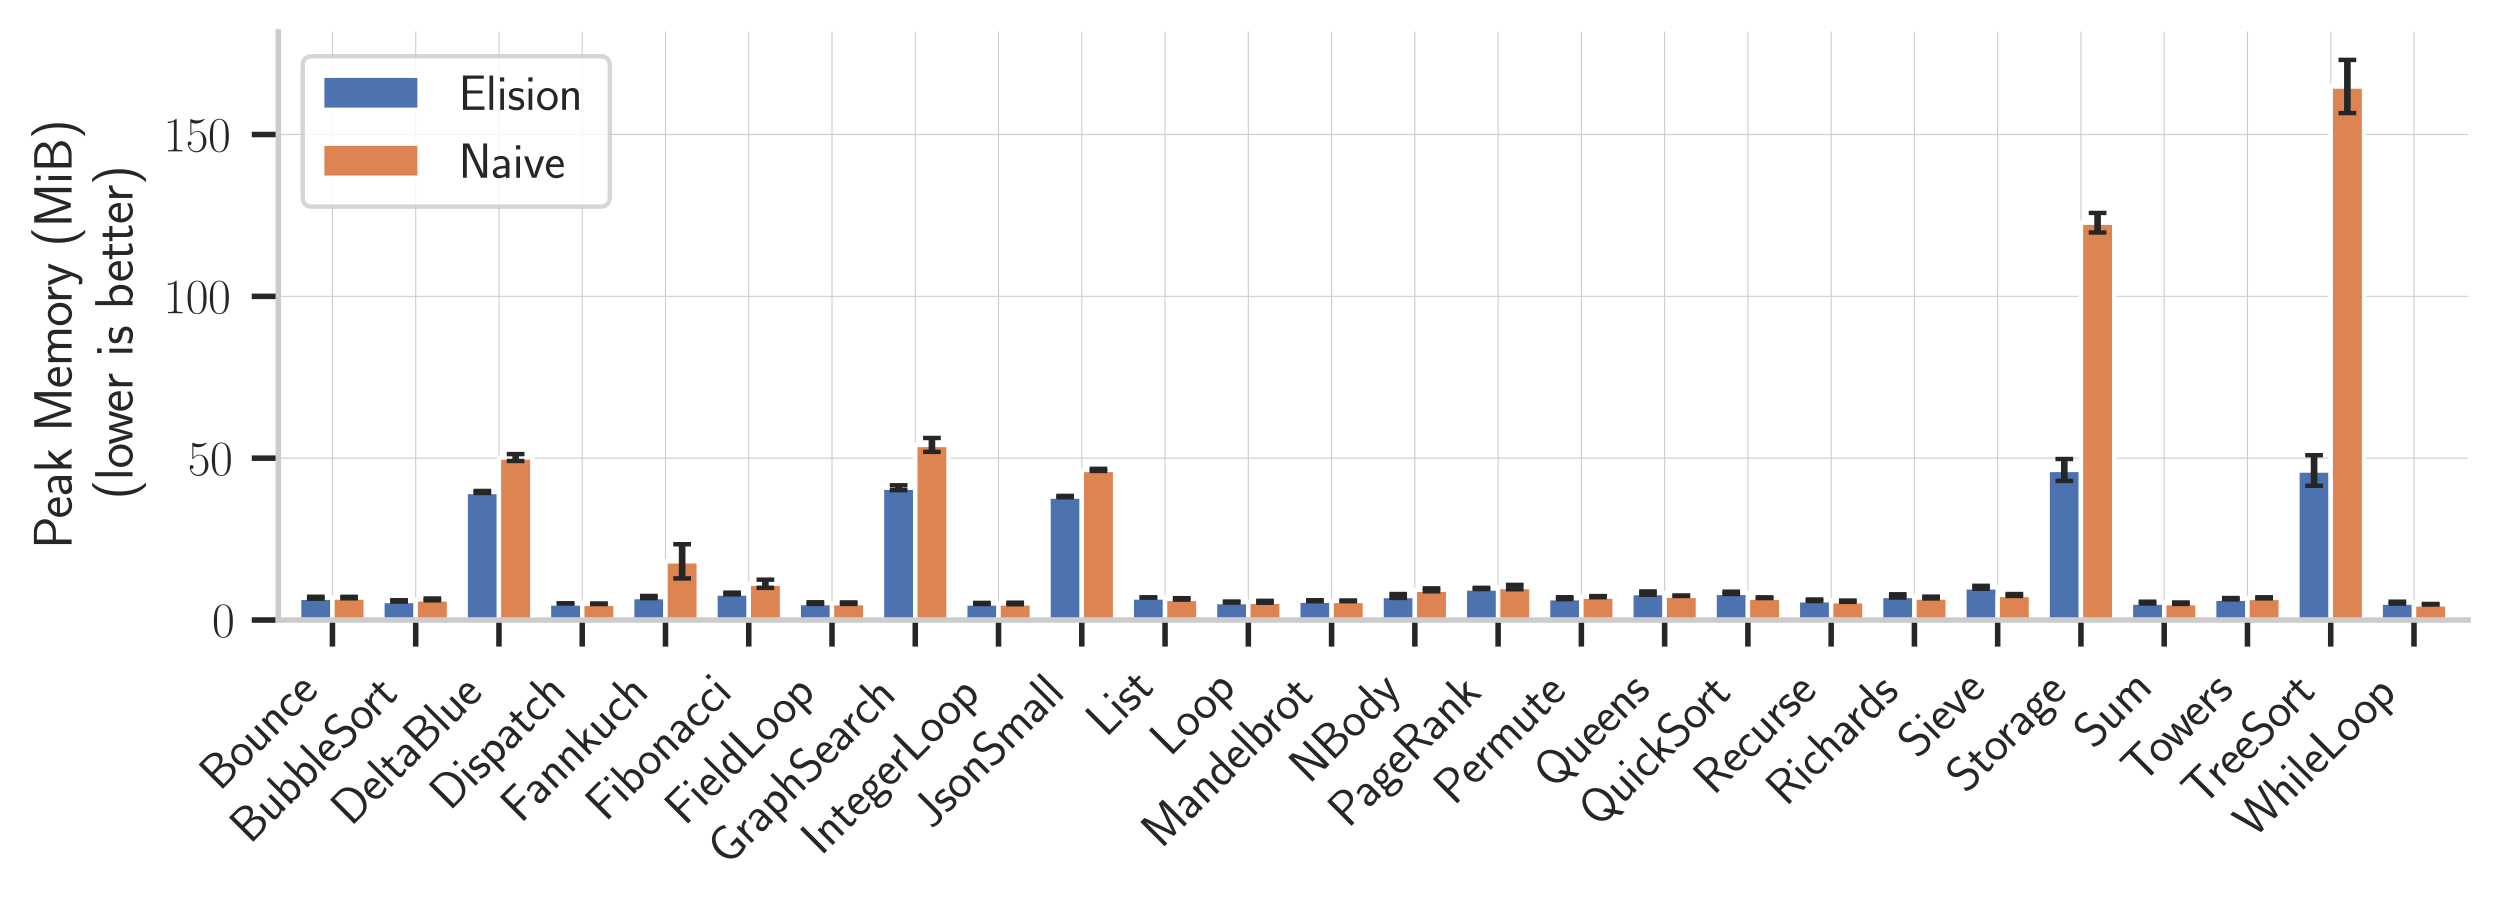 <?xml version="1.0" encoding="utf-8" standalone="no"?>
<!DOCTYPE svg PUBLIC "-//W3C//DTD SVG 1.1//EN"
  "http://www.w3.org/Graphics/SVG/1.1/DTD/svg11.dtd">
<svg xmlns:xlink="http://www.w3.org/1999/xlink" width="564.48pt" height="204.48pt" viewBox="0 0 564.48 204.48" xmlns="http://www.w3.org/2000/svg" version="1.1">
 <defs>
  <style type="text/css">*{stroke-linejoin: round; stroke-linecap: butt}</style>
 </defs>
 <g id="figure_1">
  <g id="patch_1">
   <path d="M 0 204.48 
L 564.48 204.48 
L 564.48 0 
L 0 0 
z
" style="fill: #ffffff"/>
  </g>
  <g id="axes_1">
   <g id="patch_2">
    <path d="M 62.842 139.994 
L 557.28 139.994 
L 557.28 7.2 
L 62.842 7.2 
z
" style="fill: #ffffff"/>
   </g>
   <g id="matplotlib.axis_1">
    <g id="xtick_1">
     <g id="line2d_1">
      <path d="M 75.062 139.994 
L 75.062 7.2 
" clip-path="url(#p09745af7a0)" style="fill: none; stroke: #cccccc; stroke-width: 0.25; stroke-linecap: round"/>
     </g>
     <g id="line2d_2">
      <defs>
       <path id="ma39d665ac9" d="M 0 0 
L 0 6 
" style="stroke: #262626; stroke-width: 1.25"/>
      </defs>
      <g>
       <use xlink:href="#ma39d665ac9" x="75.062" y="139.994" style="fill: #262626; stroke: #262626; stroke-width: 1.25"/>
      </g>
     </g>
     <g id="text_1">
      <!-- Bounce -->
      <g style="fill: #262626" transform="translate(49.619 178.811) rotate(-45) scale(0.11 -0.11)">
       <defs>
        <path id="CMSS17-42" d="M 570 4416 
L 570 0 
L 2163 0 
C 3034 0 3667 574 3667 1200 
C 3667 1685 3251 2176 2502 2317 
C 3334 2558 3501 3040 3501 3313 
C 3501 3883 2874 4416 1997 4416 
L 570 4416 
z
M 1088 2496 
L 1088 4059 
L 1824 4059 
C 2483 4059 3002 3724 3002 3306 
C 3002 2926 2592 2496 1766 2496 
L 1088 2496 
z
M 1088 357 
L 1088 2107 
L 1939 2107 
C 2630 2107 3162 1679 3162 1206 
C 3162 772 2694 357 1984 357 
L 1088 357 
z
" transform="scale(0.016)"/>
        <path id="CMSS17-6f" d="M 2829 1356 
C 2829 2176 2221 2816 1504 2816 
C 768 2816 173 2157 173 1356 
C 173 544 787 -64 1498 -64 
C 2227 -64 2829 563 2829 1356 
z
M 1504 337 
C 1050 337 659 709 659 1408 
C 659 2151 1114 2427 1498 2427 
C 1914 2427 2342 2126 2342 1408 
C 2342 683 1926 337 1504 337 
z
" transform="scale(0.016)"/>
        <path id="CMSS17-75" d="M 2618 2739 
L 2131 2739 
L 2131 972 
C 2131 498 1786 306 1421 306 
C 998 306 960 447 960 709 
L 960 2739 
L 474 2739 
L 474 678 
C 474 179 646 -64 1088 -64 
C 1306 -64 1798 -13 2144 306 
L 2144 0 
L 2618 0 
L 2618 2739 
z
" transform="scale(0.016)"/>
        <path id="CMSS17-6e" d="M 2618 1877 
C 2618 2283 2522 2816 1798 2816 
C 1389 2816 1120 2606 941 2389 
L 941 2758 
L 474 2758 
L 474 0 
L 960 0 
L 960 1559 
C 960 1964 1114 2428 1549 2428 
C 2112 2428 2131 2048 2131 1829 
L 2131 0 
L 2618 0 
L 2618 1877 
z
" transform="scale(0.016)"/>
        <path id="CMSS17-63" d="M 2464 2541 
C 2464 2585 2170 2714 2093 2739 
C 1882 2816 1613 2816 1542 2816 
C 710 2816 211 2093 211 1363 
C 211 595 768 -64 1517 -64 
C 1946 -64 2253 76 2502 242 
L 2464 664 
C 2189 453 1869 337 1523 337 
C 1024 337 698 774 698 1369 
C 698 1831 909 2414 1549 2414 
C 1901 2414 2099 2343 2394 2145 
L 2464 2541 
z
" transform="scale(0.016)"/>
        <path id="CMSS17-65" d="M 2502 1377 
C 2502 1590 2490 2003 2285 2345 
C 2061 2713 1696 2816 1421 2816 
C 755 2816 192 2188 192 1375 
C 192 582 774 -64 1510 -64 
C 1798 -64 2150 19 2470 248 
C 2470 274 2458 414 2451 420 
C 2451 433 2432 630 2432 656 
C 2125 407 1773 325 1517 325 
C 1107 325 666 667 646 1377 
L 2502 1377 
z
M 698 1728 
C 781 2084 1062 2421 1421 2421 
C 1517 2421 1965 2421 2080 1728 
L 698 1728 
z
" transform="scale(0.016)"/>
       </defs>
       <use xlink:href="#CMSS17-42" transform="scale(0.996)"/>
       <use xlink:href="#CMSS17-6f" transform="translate(62.338 0) scale(0.996)"/>
       <use xlink:href="#CMSS17-75" transform="translate(109.182 0) scale(0.996)"/>
       <use xlink:href="#CMSS17-6e" transform="translate(157.387 0) scale(0.996)"/>
       <use xlink:href="#CMSS17-63" transform="translate(205.592 0) scale(0.996)"/>
       <use xlink:href="#CMSS17-65" transform="translate(247.23 0) scale(0.996)"/>
      </g>
     </g>
    </g>
    <g id="xtick_2">
     <g id="line2d_3">
      <path d="M 93.862 139.994 
L 93.862 7.2 
" clip-path="url(#p09745af7a0)" style="fill: none; stroke: #cccccc; stroke-width: 0.25; stroke-linecap: round"/>
     </g>
     <g id="line2d_4">
      <g>
       <use xlink:href="#ma39d665ac9" x="93.862" y="139.994" style="fill: #262626; stroke: #262626; stroke-width: 1.25"/>
      </g>
     </g>
     <g id="text_2">
      <!-- BubbleSort -->
      <g style="fill: #262626" transform="translate(56.472 190.758) rotate(-45) scale(0.11 -0.11)">
       <defs>
        <path id="CMSS17-62" d="M 954 4416 
L 480 4416 
L 480 -13 
L 966 -13 
L 966 274 
C 1210 38 1504 -64 1766 -64 
C 2381 -64 2880 549 2880 1352 
C 2880 2086 2496 2756 1926 2756 
C 1523 2756 1165 2591 954 2419 
L 954 4416 
z
M 966 2046 
C 1107 2222 1306 2368 1587 2368 
C 1965 2368 2394 2097 2394 1352 
C 2394 558 1882 325 1530 325 
C 1402 325 1267 356 1139 464 
C 966 615 966 709 966 797 
L 966 2046 
z
" transform="scale(0.016)"/>
        <path id="CMSS17-6c" d="M 947 4416 
L 474 4416 
L 474 0 
L 947 0 
L 947 4416 
z
" transform="scale(0.016)"/>
        <path id="CMSS17-53" d="M 2797 4169 
C 2515 4334 2208 4480 1690 4480 
C 864 4480 333 3879 333 3266 
C 333 3025 403 2753 653 2475 
C 902 2196 1184 2121 1542 2033 
C 1690 1994 1939 1924 1984 1906 
C 2342 1767 2515 1444 2515 1140 
C 2515 742 2202 318 1645 318 
C 1453 318 890 318 358 819 
L 269 318 
C 794 -64 1363 -128 1651 -128 
C 2438 -128 3002 488 3002 1186 
C 3002 1440 2925 1763 2656 2061 
C 2394 2347 2163 2410 1638 2549 
C 1338 2626 1146 2677 986 2873 
C 877 3013 819 3146 819 3317 
C 819 3673 1126 4060 1690 4060 
C 1971 4060 2336 4002 2707 3660 
L 2797 4169 
z
" transform="scale(0.016)"/>
        <path id="CMSS17-72" d="M 954 1363 
C 954 1965 1395 2368 1958 2368 
L 1958 2789 
C 1549 2789 1165 2585 934 2253 
L 934 2758 
L 480 2758 
L 480 0 
L 954 0 
L 954 1363 
z
" transform="scale(0.016)"/>
        <path id="CMSS17-74" d="M 1069 2368 
L 1901 2368 
L 1901 2737 
L 1069 2737 
L 1069 3520 
L 614 3520 
L 614 2737 
L 109 2737 
L 109 2368 
L 602 2368 
L 602 749 
C 602 384 685 -64 1107 -64 
C 1427 -64 1722 25 2003 172 
L 1901 548 
C 1747 414 1562 337 1363 337 
C 1082 337 1069 696 1069 856 
L 1069 2368 
z
" transform="scale(0.016)"/>
       </defs>
       <use xlink:href="#CMSS17-42" transform="scale(0.996)"/>
       <use xlink:href="#CMSS17-75" transform="translate(62.338 0) scale(0.996)"/>
       <use xlink:href="#CMSS17-62" transform="translate(110.543 0) scale(0.996)"/>
       <use xlink:href="#CMSS17-62" transform="translate(158.748 0) scale(0.996)"/>
       <use xlink:href="#CMSS17-6c" transform="translate(206.953 0) scale(0.996)"/>
       <use xlink:href="#CMSS17-65" transform="translate(229.134 0) scale(0.996)"/>
       <use xlink:href="#CMSS17-53" transform="translate(270.772 0) scale(0.996)"/>
       <use xlink:href="#CMSS17-6f" transform="translate(322.821 0) scale(0.996)"/>
       <use xlink:href="#CMSS17-72" transform="translate(367.062 0) scale(0.996)"/>
       <use xlink:href="#CMSS17-74" transform="translate(398.972 0) scale(0.996)"/>
      </g>
     </g>
    </g>
    <g id="xtick_3">
     <g id="line2d_5">
      <path d="M 112.662 139.994 
L 112.662 7.2 
" clip-path="url(#p09745af7a0)" style="fill: none; stroke: #cccccc; stroke-width: 0.25; stroke-linecap: round"/>
     </g>
     <g id="line2d_6">
      <g>
       <use xlink:href="#ma39d665ac9" x="112.662" y="139.994" style="fill: #262626; stroke: #262626; stroke-width: 1.25"/>
      </g>
     </g>
     <g id="text_3">
      <!-- DeltaBlue -->
      <g style="fill: #262626" transform="translate(79.276 186.754) rotate(-45) scale(0.11 -0.11)">
       <defs>
        <path id="CMSS17-44" d="M 570 4416 
L 570 0 
L 2144 0 
C 3194 0 4000 980 4000 2170 
C 4000 3398 3194 4416 2144 4416 
L 570 4416 
z
M 1094 357 
L 1094 4059 
L 2003 4059 
C 2861 4059 3475 3277 3475 2170 
C 3475 1107 2867 357 2003 357 
L 1094 357 
z
" transform="scale(0.016)"/>
        <path id="CMSS17-61" d="M 2406 1791 
C 2406 2392 1978 2808 1402 2808 
C 1120 2808 813 2757 461 2553 
L 499 2135 
C 659 2248 934 2432 1395 2432 
C 1722 2432 1920 2180 1920 1782 
L 1920 1536 
C 896 1536 256 1238 256 726 
C 256 461 416 -64 947 -64 
C 1043 -64 1562 -64 1933 217 
L 1933 -19 
L 2406 -19 
L 2406 1791 
z
M 1920 816 
C 1920 701 1920 548 1728 434 
C 1562 325 1350 325 1261 325 
C 941 325 723 511 723 744 
C 723 1211 1722 1211 1920 1211 
L 1920 816 
z
" transform="scale(0.016)"/>
       </defs>
       <use xlink:href="#CMSS17-44" transform="scale(0.996)"/>
       <use xlink:href="#CMSS17-65" transform="translate(67.543 0) scale(0.996)"/>
       <use xlink:href="#CMSS17-6c" transform="translate(109.182 0) scale(0.996)"/>
       <use xlink:href="#CMSS17-74" transform="translate(131.362 0) scale(0.996)"/>
       <use xlink:href="#CMSS17-61" transform="translate(165.194 0) scale(0.996)"/>
       <use xlink:href="#CMSS17-42" transform="translate(210.116 0) scale(0.996)"/>
       <use xlink:href="#CMSS17-6c" transform="translate(272.454 0) scale(0.996)"/>
       <use xlink:href="#CMSS17-75" transform="translate(294.635 0) scale(0.996)"/>
       <use xlink:href="#CMSS17-65" transform="translate(342.84 0) scale(0.996)"/>
      </g>
     </g>
    </g>
    <g id="xtick_4">
     <g id="line2d_7">
      <path d="M 131.462 139.994 
L 131.462 7.2 
" clip-path="url(#p09745af7a0)" style="fill: none; stroke: #cccccc; stroke-width: 0.25; stroke-linecap: round"/>
     </g>
     <g id="line2d_8">
      <g>
       <use xlink:href="#ma39d665ac9" x="131.462" y="139.994" style="fill: #262626; stroke: #262626; stroke-width: 1.25"/>
      </g>
     </g>
     <g id="text_4">
      <!-- Dispatch -->
      <g style="fill: #262626" transform="translate(101.563 183.267) rotate(-45) scale(0.11 -0.11)">
       <defs>
        <path id="CMSS17-69" d="M 979 4183 
L 442 4183 
L 442 3648 
L 979 3648 
L 979 4183 
z
M 947 2739 
L 474 2739 
L 474 0 
L 947 0 
L 947 2739 
z
" transform="scale(0.016)"/>
        <path id="CMSS17-73" d="M 2061 2627 
C 1683 2807 1389 2807 1197 2807 
C 742 2807 198 2648 198 2003 
C 198 1359 902 1218 1094 1179 
C 1389 1122 1715 1058 1715 740 
C 1715 337 1254 337 1171 337 
C 915 337 563 407 243 638 
L 166 210 
C 531 0 883 -64 1178 -64 
C 1965 -64 2163 416 2163 781 
C 2163 1094 1984 1305 1862 1401 
C 1651 1568 1574 1587 1050 1696 
C 960 1709 646 1779 646 2066 
C 646 2432 1050 2432 1139 2432 
C 1555 2432 1811 2303 1984 2208 
L 2061 2627 
z
" transform="scale(0.016)"/>
        <path id="CMSS17-70" d="M 966 333 
C 1178 129 1466 -5 1773 -5 
C 2368 -5 2880 603 2880 1412 
C 2880 2159 2496 2816 1946 2816 
C 1626 2816 1242 2702 954 2472 
L 954 2765 
L 480 2765 
L 480 -1216 
L 966 -1216 
L 966 333 
z
M 966 2100 
C 1018 2176 1235 2415 1587 2415 
C 2035 2415 2394 1960 2394 1412 
C 2394 787 1958 384 1530 384 
C 1402 384 1267 415 1139 523 
C 966 674 966 768 966 857 
L 966 2100 
z
" transform="scale(0.016)"/>
        <path id="CMSS17-68" d="M 2618 1891 
C 2618 2292 2522 2820 1798 2820 
C 1395 2820 1133 2623 947 2407 
L 947 4448 
L 474 4448 
L 474 32 
L 960 32 
L 960 1573 
C 960 1973 1114 2432 1549 2432 
C 2112 2432 2131 2056 2131 1839 
L 2131 32 
L 2618 32 
L 2618 1891 
z
" transform="scale(0.016)"/>
       </defs>
       <use xlink:href="#CMSS17-44" transform="scale(0.996)"/>
       <use xlink:href="#CMSS17-69" transform="translate(67.543 0) scale(0.996)"/>
       <use xlink:href="#CMSS17-73" transform="translate(89.724 0) scale(0.996)"/>
       <use xlink:href="#CMSS17-70" transform="translate(125.637 0) scale(0.996)"/>
       <use xlink:href="#CMSS17-61" transform="translate(173.842 0) scale(0.996)"/>
       <use xlink:href="#CMSS17-74" transform="translate(218.764 0) scale(0.996)"/>
       <use xlink:href="#CMSS17-63" transform="translate(252.596 0) scale(0.996)"/>
       <use xlink:href="#CMSS17-68" transform="translate(294.234 0) scale(0.996)"/>
      </g>
     </g>
    </g>
    <g id="xtick_5">
     <g id="line2d_9">
      <path d="M 150.262 139.994 
L 150.262 7.2 
" clip-path="url(#p09745af7a0)" style="fill: none; stroke: #cccccc; stroke-width: 0.25; stroke-linecap: round"/>
     </g>
     <g id="line2d_10">
      <g>
       <use xlink:href="#ma39d665ac9" x="150.262" y="139.994" style="fill: #262626; stroke: #262626; stroke-width: 1.25"/>
      </g>
     </g>
     <g id="text_5">
      <!-- Fannkuch -->
      <g style="fill: #262626" transform="translate(117.586 186.044) rotate(-45) scale(0.11 -0.11)">
       <defs>
        <path id="CMSS17-46" d="M 2918 1984 
L 2918 2373 
L 1101 2373 
L 1101 3968 
L 1882 3968 
C 1958 3968 2035 3968 2112 3968 
L 3168 3968 
L 3168 4375 
L 563 4375 
L 563 -32 
L 1101 -32 
L 1101 1984 
L 2918 1984 
z
" transform="scale(0.016)"/>
        <path id="CMSS17-6b" d="M 1696 1688 
L 2688 2739 
L 2074 2739 
L 954 1554 
L 954 4416 
L 480 4416 
L 480 0 
L 947 0 
L 947 892 
L 1376 1344 
L 2278 0 
L 2822 0 
L 1696 1688 
z
" transform="scale(0.016)"/>
       </defs>
       <use xlink:href="#CMSS17-46" transform="scale(0.996)"/>
       <use xlink:href="#CMSS17-61" transform="translate(50.687 0) scale(0.996)"/>
       <use xlink:href="#CMSS17-6e" transform="translate(95.609 0) scale(0.996)"/>
       <use xlink:href="#CMSS17-6e" transform="translate(143.814 0) scale(0.996)"/>
       <use xlink:href="#CMSS17-6b" transform="translate(192.019 0) scale(0.996)"/>
       <use xlink:href="#CMSS17-75" transform="translate(237.621 0) scale(0.996)"/>
       <use xlink:href="#CMSS17-63" transform="translate(285.826 0) scale(0.996)"/>
       <use xlink:href="#CMSS17-68" transform="translate(327.465 0) scale(0.996)"/>
      </g>
     </g>
    </g>
    <g id="xtick_6">
     <g id="line2d_11">
      <path d="M 169.062 139.994 
L 169.062 7.2 
" clip-path="url(#p09745af7a0)" style="fill: none; stroke: #cccccc; stroke-width: 0.25; stroke-linecap: round"/>
     </g>
     <g id="line2d_12">
      <g>
       <use xlink:href="#ma39d665ac9" x="169.062" y="139.994" style="fill: #262626; stroke: #262626; stroke-width: 1.25"/>
      </g>
     </g>
     <g id="text_6">
      <!-- Fibonacci -->
      <g style="fill: #262626" transform="translate(136.73 185.699) rotate(-45) scale(0.11 -0.11)">
       <use xlink:href="#CMSS17-46" transform="scale(0.996)"/>
       <use xlink:href="#CMSS17-69" transform="translate(53.29 0) scale(0.996)"/>
       <use xlink:href="#CMSS17-62" transform="translate(75.47 0) scale(0.996)"/>
       <use xlink:href="#CMSS17-6f" transform="translate(126.278 0) scale(0.996)"/>
       <use xlink:href="#CMSS17-6e" transform="translate(173.121 0) scale(0.996)"/>
       <use xlink:href="#CMSS17-61" transform="translate(221.326 0) scale(0.996)"/>
       <use xlink:href="#CMSS17-63" transform="translate(266.248 0) scale(0.996)"/>
       <use xlink:href="#CMSS17-63" transform="translate(307.887 0) scale(0.996)"/>
       <use xlink:href="#CMSS17-69" transform="translate(349.526 0) scale(0.996)"/>
      </g>
     </g>
    </g>
    <g id="xtick_7">
     <g id="line2d_13">
      <path d="M 187.862 139.994 
L 187.862 7.2 
" clip-path="url(#p09745af7a0)" style="fill: none; stroke: #cccccc; stroke-width: 0.25; stroke-linecap: round"/>
     </g>
     <g id="line2d_14">
      <g>
       <use xlink:href="#ma39d665ac9" x="187.862" y="139.994" style="fill: #262626; stroke: #262626; stroke-width: 1.25"/>
      </g>
     </g>
     <g id="text_7">
      <!-- FieldLoop -->
      <g style="fill: #262626" transform="translate(154.626 186.603) rotate(-45) scale(0.11 -0.11)">
       <defs>
        <path id="CMSS17-64" d="M 2611 4416 
L 2138 4416 
L 2138 2438 
C 1939 2603 1613 2756 1254 2756 
C 672 2756 211 2131 211 1347 
C 211 562 666 -64 1235 -64 
C 1677 -64 1971 172 2125 306 
L 2125 -13 
L 2611 -13 
L 2611 4416 
z
M 2125 836 
C 2125 747 2125 653 1926 482 
C 1798 375 1645 325 1498 325 
C 1152 325 698 576 698 1340 
C 698 2134 1210 2368 1562 2368 
C 1798 2368 1990 2254 2125 2065 
L 2125 836 
z
" transform="scale(0.016)"/>
        <path id="CMSS17-4c" d="M 1670 414 
C 1594 414 1517 414 1440 414 
L 1101 414 
L 1101 4416 
L 563 4416 
L 563 0 
L 3002 0 
L 3002 414 
L 1670 414 
z
" transform="scale(0.016)"/>
       </defs>
       <use xlink:href="#CMSS17-46" transform="scale(0.996)"/>
       <use xlink:href="#CMSS17-69" transform="translate(53.29 0) scale(0.996)"/>
       <use xlink:href="#CMSS17-65" transform="translate(75.47 0) scale(0.996)"/>
       <use xlink:href="#CMSS17-6c" transform="translate(117.109 0) scale(0.996)"/>
       <use xlink:href="#CMSS17-64" transform="translate(139.29 0) scale(0.996)"/>
       <use xlink:href="#CMSS17-4c" transform="translate(187.495 0) scale(0.996)"/>
       <use xlink:href="#CMSS17-6f" transform="translate(238.182 0) scale(0.996)"/>
       <use xlink:href="#CMSS17-6f" transform="translate(287.628 0) scale(0.996)"/>
       <use xlink:href="#CMSS17-70" transform="translate(334.472 0) scale(0.996)"/>
      </g>
     </g>
    </g>
    <g id="xtick_8">
     <g id="line2d_15">
      <path d="M 206.661 139.994 
L 206.661 7.2 
" clip-path="url(#p09745af7a0)" style="fill: none; stroke: #cccccc; stroke-width: 0.25; stroke-linecap: round"/>
     </g>
     <g id="line2d_16">
      <g>
       <use xlink:href="#ma39d665ac9" x="206.661" y="139.994" style="fill: #262626; stroke: #262626; stroke-width: 1.25"/>
      </g>
     </g>
     <g id="text_8">
      <!-- GraphSearch -->
      <g style="fill: #262626" transform="translate(164.256 195.773) rotate(-45) scale(0.11 -0.11)">
       <defs>
        <path id="CMSS17-47" d="M 3610 1856 
L 2336 1856 
L 2336 1461 
L 3123 1461 
L 3123 471 
C 2874 401 2618 350 2362 350 
C 1466 350 934 1301 934 2200 
C 934 3095 1491 4032 2362 4032 
C 2854 4032 3130 3881 3469 3627 
L 3552 4134 
C 3130 4351 2867 4440 2387 4440 
C 1146 4440 397 3324 397 2182 
C 397 1090 1152 -64 2349 -64 
C 2797 -64 3213 51 3610 248 
L 3610 1856 
z
" transform="scale(0.016)"/>
       </defs>
       <use xlink:href="#CMSS17-47" transform="scale(0.996)"/>
       <use xlink:href="#CMSS17-72" transform="translate(62.458 0) scale(0.996)"/>
       <use xlink:href="#CMSS17-61" transform="translate(94.368 0) scale(0.996)"/>
       <use xlink:href="#CMSS17-70" transform="translate(139.29 0) scale(0.996)"/>
       <use xlink:href="#CMSS17-68" transform="translate(187.495 0) scale(0.996)"/>
       <use xlink:href="#CMSS17-53" transform="translate(235.7 0) scale(0.996)"/>
       <use xlink:href="#CMSS17-65" transform="translate(287.748 0) scale(0.996)"/>
       <use xlink:href="#CMSS17-61" transform="translate(329.387 0) scale(0.996)"/>
       <use xlink:href="#CMSS17-72" transform="translate(371.707 0) scale(0.996)"/>
       <use xlink:href="#CMSS17-63" transform="translate(403.616 0) scale(0.996)"/>
       <use xlink:href="#CMSS17-68" transform="translate(445.255 0) scale(0.996)"/>
      </g>
     </g>
    </g>
    <g id="xtick_9">
     <g id="line2d_17">
      <path d="M 225.461 139.994 
L 225.461 7.2 
" clip-path="url(#p09745af7a0)" style="fill: none; stroke: #cccccc; stroke-width: 0.25; stroke-linecap: round"/>
     </g>
     <g id="line2d_18">
      <g>
       <use xlink:href="#ma39d665ac9" x="225.461" y="139.994" style="fill: #262626; stroke: #262626; stroke-width: 1.25"/>
      </g>
     </g>
     <g id="text_9">
      <!-- IntegerLoop -->
      <g style="fill: #262626" transform="translate(185.424 193.405) rotate(-45) scale(0.11 -0.11)">
       <defs>
        <path id="CMSS17-49" d="M 1094 4416 
L 557 4416 
L 557 0 
L 1094 0 
L 1094 4416 
z
" transform="scale(0.016)"/>
        <path id="CMSS17-67" d="M 2848 2808 
C 2483 2808 2170 2738 1914 2617 
C 1702 2777 1485 2808 1338 2808 
C 781 2808 358 2349 358 1814 
C 358 1468 550 1207 563 1195 
C 448 1035 384 863 384 672 
C 384 448 474 289 544 200 
C 211 -3 166 -314 166 -435 
C 166 -898 749 -1280 1498 -1280 
C 2253 -1280 2835 -898 2835 -428 
C 2835 448 1856 448 1587 448 
L 1069 448 
C 973 448 717 448 717 791 
C 717 921 774 1004 781 1010 
C 877 940 1075 832 1338 832 
C 1869 832 2310 1278 2310 1827 
C 2310 2132 2170 2355 2112 2432 
L 2131 2432 
C 2150 2432 2419 2432 2515 2432 
C 2720 2432 2739 2429 2918 2419 
L 2848 2808 
z
M 1338 1182 
C 1120 1182 813 1315 813 1823 
C 813 2375 1165 2464 1331 2464 
C 1549 2464 1856 2331 1856 1823 
C 1856 1271 1504 1182 1338 1182 
z
M 1581 -10 
C 1734 -10 2381 -10 2381 -442 
C 2381 -714 1984 -929 1504 -929 
C 1018 -929 621 -720 621 -435 
C 621 -403 621 -10 1062 -10 
L 1581 -10 
z
" transform="scale(0.016)"/>
       </defs>
       <use xlink:href="#CMSS17-49" transform="scale(0.996)"/>
       <use xlink:href="#CMSS17-6e" transform="translate(25.784 0) scale(0.996)"/>
       <use xlink:href="#CMSS17-74" transform="translate(73.989 0) scale(0.996)"/>
       <use xlink:href="#CMSS17-65" transform="translate(107.82 0) scale(0.996)"/>
       <use xlink:href="#CMSS17-67" transform="translate(149.459 0) scale(0.996)"/>
       <use xlink:href="#CMSS17-65" transform="translate(196.303 0) scale(0.996)"/>
       <use xlink:href="#CMSS17-72" transform="translate(237.942 0) scale(0.996)"/>
       <use xlink:href="#CMSS17-4c" transform="translate(269.851 0) scale(0.996)"/>
       <use xlink:href="#CMSS17-6f" transform="translate(320.539 0) scale(0.996)"/>
       <use xlink:href="#CMSS17-6f" transform="translate(369.985 0) scale(0.996)"/>
       <use xlink:href="#CMSS17-70" transform="translate(416.828 0) scale(0.996)"/>
      </g>
     </g>
    </g>
    <g id="xtick_10">
     <g id="line2d_19">
      <path d="M 244.261 139.994 
L 244.261 7.2 
" clip-path="url(#p09745af7a0)" style="fill: none; stroke: #cccccc; stroke-width: 0.25; stroke-linecap: round"/>
     </g>
     <g id="line2d_20">
      <g>
       <use xlink:href="#ma39d665ac9" x="244.261" y="139.994" style="fill: #262626; stroke: #262626; stroke-width: 1.25"/>
      </g>
     </g>
     <g id="text_10">
      <!-- JsonSmall -->
      <g style="fill: #262626" transform="translate(210.359 187.271) rotate(-45) scale(0.11 -0.11)">
       <defs>
        <path id="CMSS17-4a" d="M 2336 4384 
L 1811 4384 
L 1811 940 
C 1811 636 1683 261 1107 261 
C 781 261 506 414 333 604 
L 250 140 
C 646 -71 1011 -128 1280 -128 
C 1901 -128 2336 228 2336 920 
L 2336 4384 
z
" transform="scale(0.016)"/>
        <path id="CMSS17-6d" d="M 4288 1877 
C 4288 2308 4179 2816 3462 2816 
C 2982 2816 2694 2516 2566 2331 
C 2451 2670 2182 2816 1798 2816 
C 1363 2816 1088 2568 941 2389 
L 941 2758 
L 474 2758 
L 474 0 
L 960 0 
L 960 1559 
C 960 1939 1101 2428 1555 2428 
C 2138 2428 2138 2016 2138 1829 
L 2138 0 
L 2624 0 
L 2624 1559 
C 2624 1939 2765 2428 3219 2428 
C 3802 2428 3802 2016 3802 1829 
L 3802 0 
L 4288 0 
L 4288 1877 
z
" transform="scale(0.016)"/>
       </defs>
       <use xlink:href="#CMSS17-4a" transform="scale(0.996)"/>
       <use xlink:href="#CMSS17-73" transform="translate(44.121 0) scale(0.996)"/>
       <use xlink:href="#CMSS17-6f" transform="translate(80.035 0) scale(0.996)"/>
       <use xlink:href="#CMSS17-6e" transform="translate(126.878 0) scale(0.996)"/>
       <use xlink:href="#CMSS17-53" transform="translate(175.083 0) scale(0.996)"/>
       <use xlink:href="#CMSS17-6d" transform="translate(227.132 0) scale(0.996)"/>
       <use xlink:href="#CMSS17-61" transform="translate(301.361 0) scale(0.996)"/>
       <use xlink:href="#CMSS17-6c" transform="translate(346.283 0) scale(0.996)"/>
       <use xlink:href="#CMSS17-6c" transform="translate(368.464 0) scale(0.996)"/>
      </g>
     </g>
    </g>
    <g id="xtick_11">
     <g id="line2d_21">
      <path d="M 263.061 139.994 
L 263.061 7.2 
" clip-path="url(#p09745af7a0)" style="fill: none; stroke: #cccccc; stroke-width: 0.25; stroke-linecap: round"/>
     </g>
     <g id="line2d_22">
      <g>
       <use xlink:href="#ma39d665ac9" x="263.061" y="139.994" style="fill: #262626; stroke: #262626; stroke-width: 1.25"/>
      </g>
     </g>
     <g id="text_11">
      <!-- List -->
      <g style="fill: #262626" transform="translate(249.737 166.692) rotate(-45) scale(0.11 -0.11)">
       <use xlink:href="#CMSS17-4c" transform="scale(0.996)"/>
       <use xlink:href="#CMSS17-69" transform="translate(50.687 0) scale(0.996)"/>
       <use xlink:href="#CMSS17-73" transform="translate(72.868 0) scale(0.996)"/>
       <use xlink:href="#CMSS17-74" transform="translate(108.781 0) scale(0.996)"/>
      </g>
     </g>
    </g>
    <g id="xtick_12">
     <g id="line2d_23">
      <path d="M 281.861 139.994 
L 281.861 7.2 
" clip-path="url(#p09745af7a0)" style="fill: none; stroke: #cccccc; stroke-width: 0.25; stroke-linecap: round"/>
     </g>
     <g id="line2d_24">
      <g>
       <use xlink:href="#ma39d665ac9" x="281.861" y="139.994" style="fill: #262626; stroke: #262626; stroke-width: 1.25"/>
      </g>
     </g>
     <g id="text_12">
      <!-- Loop -->
      <g style="fill: #262626" transform="translate(264.189 171.041) rotate(-45) scale(0.11 -0.11)">
       <use xlink:href="#CMSS17-4c" transform="scale(0.996)"/>
       <use xlink:href="#CMSS17-6f" transform="translate(50.687 0) scale(0.996)"/>
       <use xlink:href="#CMSS17-6f" transform="translate(100.133 0) scale(0.996)"/>
       <use xlink:href="#CMSS17-70" transform="translate(146.977 0) scale(0.996)"/>
      </g>
     </g>
    </g>
    <g id="xtick_13">
     <g id="line2d_25">
      <path d="M 300.661 139.994 
L 300.661 7.2 
" clip-path="url(#p09745af7a0)" style="fill: none; stroke: #cccccc; stroke-width: 0.25; stroke-linecap: round"/>
     </g>
     <g id="line2d_26">
      <g>
       <use xlink:href="#ma39d665ac9" x="300.661" y="139.994" style="fill: #262626; stroke: #262626; stroke-width: 1.25"/>
      </g>
     </g>
     <g id="text_13">
      <!-- Mandelbrot -->
      <g style="fill: #262626" transform="translate(262.238 191.791) rotate(-45) scale(0.11 -0.11)">
       <defs>
        <path id="CMSS17-4d" d="M 3194 2371 
L 2886 1473 
C 2835 1307 2662 791 2624 587 
L 2618 587 
C 2598 715 2560 849 2458 1174 
C 2400 1365 2336 1562 2272 1741 
L 1325 4416 
L 576 4416 
L 576 0 
L 1075 0 
L 1075 3900 
L 1082 3900 
C 1082 3894 1139 3613 1530 2499 
L 2374 96 
L 2848 96 
L 3610 2231 
C 3661 2378 3821 2843 3891 3066 
C 3955 3257 4115 3728 4154 3913 
L 4160 3913 
L 4160 0 
L 4666 0 
L 4666 4416 
L 3923 4416 
L 3194 2371 
z
" transform="scale(0.016)"/>
       </defs>
       <use xlink:href="#CMSS17-4d" transform="scale(0.996)"/>
       <use xlink:href="#CMSS17-61" transform="translate(81.676 0) scale(0.996)"/>
       <use xlink:href="#CMSS17-6e" transform="translate(126.598 0) scale(0.996)"/>
       <use xlink:href="#CMSS17-64" transform="translate(174.803 0) scale(0.996)"/>
       <use xlink:href="#CMSS17-65" transform="translate(223.008 0) scale(0.996)"/>
       <use xlink:href="#CMSS17-6c" transform="translate(264.647 0) scale(0.996)"/>
       <use xlink:href="#CMSS17-62" transform="translate(286.827 0) scale(0.996)"/>
       <use xlink:href="#CMSS17-72" transform="translate(332.43 0) scale(0.996)"/>
       <use xlink:href="#CMSS17-6f" transform="translate(364.34 0) scale(0.996)"/>
       <use xlink:href="#CMSS17-74" transform="translate(411.183 0) scale(0.996)"/>
      </g>
     </g>
    </g>
    <g id="xtick_14">
     <g id="line2d_27">
      <path d="M 319.461 139.994 
L 319.461 7.2 
" clip-path="url(#p09745af7a0)" style="fill: none; stroke: #cccccc; stroke-width: 0.25; stroke-linecap: round"/>
     </g>
     <g id="line2d_28">
      <g>
       <use xlink:href="#ma39d665ac9" x="319.461" y="139.994" style="fill: #262626; stroke: #262626; stroke-width: 1.25"/>
      </g>
     </g>
     <g id="text_14">
      <!-- NBody -->
      <g style="fill: #262626" transform="translate(295.632 177.197) rotate(-45) scale(0.11 -0.11)">
       <defs>
        <path id="CMSS17-4e" d="M 1466 4180 
L 1350 4416 
L 563 4416 
L 563 0 
L 1062 0 
L 1062 3926 
L 1069 3932 
C 1114 3817 1139 3760 1402 3194 
L 2771 236 
L 2886 0 
L 3674 0 
L 3674 4416 
L 3174 4416 
L 3174 490 
L 3168 483 
C 3123 598 3098 655 2835 1221 
L 1466 4180 
z
" transform="scale(0.016)"/>
        <path id="CMSS17-79" d="M 2675 2752 
L 2176 2752 
C 1632 1294 1446 702 1434 383 
L 1427 383 
C 1408 696 1126 1460 902 2007 
L 602 2752 
L 83 2752 
L 1216 13 
C 1146 -178 1043 -465 1011 -529 
C 870 -885 774 -885 672 -885 
C 646 -885 442 -885 211 -809 
L 250 -1229 
C 410 -1261 570 -1280 685 -1280 
C 845 -1280 1165 -1280 1459 -497 
L 2675 2752 
z
" transform="scale(0.016)"/>
       </defs>
       <use xlink:href="#CMSS17-4e" transform="scale(0.996)"/>
       <use xlink:href="#CMSS17-42" transform="translate(66.062 0) scale(0.996)"/>
       <use xlink:href="#CMSS17-6f" transform="translate(128.4 0) scale(0.996)"/>
       <use xlink:href="#CMSS17-64" transform="translate(177.846 0) scale(0.996)"/>
       <use xlink:href="#CMSS17-79" transform="translate(226.051 0) scale(0.996)"/>
      </g>
     </g>
    </g>
    <g id="xtick_15">
     <g id="line2d_29">
      <path d="M 338.261 139.994 
L 338.261 7.2 
" clip-path="url(#p09745af7a0)" style="fill: none; stroke: #cccccc; stroke-width: 0.25; stroke-linecap: round"/>
     </g>
     <g id="line2d_30">
      <g>
       <use xlink:href="#ma39d665ac9" x="338.261" y="139.994" style="fill: #262626; stroke: #262626; stroke-width: 1.25"/>
      </g>
     </g>
     <g id="text_15">
      <!-- PageRank -->
      <g style="fill: #262626" transform="translate(304.455 187.174) rotate(-45) scale(0.11 -0.11)">
       <defs>
        <path id="CMSS17-50" d="M 2106 1856 
C 2874 1856 3501 2453 3501 3158 
C 3501 3850 2899 4453 2067 4453 
L 570 4453 
L 570 0 
L 1107 0 
L 1107 1856 
L 2106 1856 
z
M 1926 4096 
C 2669 4096 2995 3627 2995 3157 
C 2995 2720 2694 2226 1926 2226 
L 1094 2226 
L 1094 4096 
L 1926 4096 
z
" transform="scale(0.016)"/>
        <path id="CMSS17-52" d="M 2522 2109 
L 2534 2115 
C 3533 2459 3539 3147 3539 3268 
C 3539 3873 2925 4453 2003 4453 
L 570 4453 
L 570 32 
L 1094 32 
L 1094 2048 
L 2035 2048 
L 3168 32 
L 3706 32 
L 2522 2109 
z
M 1094 2437 
L 1094 4096 
L 1933 4096 
C 2746 4096 3034 3637 3034 3267 
C 3034 2922 2778 2437 1933 2437 
L 1094 2437 
z
" transform="scale(0.016)"/>
       </defs>
       <use xlink:href="#CMSS17-50" transform="scale(0.996)"/>
       <use xlink:href="#CMSS17-61" transform="translate(57.133 0) scale(0.996)"/>
       <use xlink:href="#CMSS17-67" transform="translate(102.055 0) scale(0.996)"/>
       <use xlink:href="#CMSS17-65" transform="translate(148.899 0) scale(0.996)"/>
       <use xlink:href="#CMSS17-52" transform="translate(190.537 0) scale(0.996)"/>
       <use xlink:href="#CMSS17-61" transform="translate(250.954 0) scale(0.996)"/>
       <use xlink:href="#CMSS17-6e" transform="translate(295.876 0) scale(0.996)"/>
       <use xlink:href="#CMSS17-6b" transform="translate(344.081 0) scale(0.996)"/>
      </g>
     </g>
    </g>
    <g id="xtick_16">
     <g id="line2d_31">
      <path d="M 357.061 139.994 
L 357.061 7.2 
" clip-path="url(#p09745af7a0)" style="fill: none; stroke: #cccccc; stroke-width: 0.25; stroke-linecap: round"/>
     </g>
     <g id="line2d_32">
      <g>
       <use xlink:href="#ma39d665ac9" x="357.061" y="139.994" style="fill: #262626; stroke: #262626; stroke-width: 1.25"/>
      </g>
     </g>
     <g id="text_16">
      <!-- Permute -->
      <g style="fill: #262626" transform="translate(328.324 182.105) rotate(-45) scale(0.11 -0.11)">
       <use xlink:href="#CMSS17-50" transform="scale(0.996)"/>
       <use xlink:href="#CMSS17-65" transform="translate(57.133 0) scale(0.996)"/>
       <use xlink:href="#CMSS17-72" transform="translate(98.772 0) scale(0.996)"/>
       <use xlink:href="#CMSS17-6d" transform="translate(130.682 0) scale(0.996)"/>
       <use xlink:href="#CMSS17-75" transform="translate(204.911 0) scale(0.996)"/>
       <use xlink:href="#CMSS17-74" transform="translate(253.116 0) scale(0.996)"/>
       <use xlink:href="#CMSS17-65" transform="translate(286.947 0) scale(0.996)"/>
      </g>
     </g>
    </g>
    <g id="xtick_17">
     <g id="line2d_33">
      <path d="M 375.861 139.994 
L 375.861 7.2 
" clip-path="url(#p09745af7a0)" style="fill: none; stroke: #cccccc; stroke-width: 0.25; stroke-linecap: round"/>
     </g>
     <g id="line2d_34">
      <g>
       <use xlink:href="#ma39d665ac9" x="375.861" y="139.994" style="fill: #262626; stroke: #262626; stroke-width: 1.25"/>
      </g>
     </g>
     <g id="text_17">
      <!-- Queens -->
      <g style="fill: #262626" transform="translate(350.784 178.445) rotate(-45) scale(0.11 -0.11)">
       <defs>
        <path id="CMSS17-51" d="M 3200 202 
C 3981 833 4096 1689 4096 2174 
C 4096 3501 3219 4497 2214 4497 
C 1210 4497 333 3497 333 2178 
C 333 847 1222 -128 2214 -128 
C 2438 -128 2630 -77 2765 -26 
L 3302 -832 
L 3930 -832 
L 3200 202 
z
M 2528 324 
C 2438 293 2330 273 2214 273 
C 1523 273 858 993 858 2178 
C 858 3357 1517 4096 2214 4096 
C 2918 4096 3571 3350 3571 2178 
C 3571 1771 3507 1089 2950 566 
L 2490 1210 
L 1939 1210 
L 2528 324 
z
" transform="scale(0.016)"/>
       </defs>
       <use xlink:href="#CMSS17-51" transform="scale(0.996)"/>
       <use xlink:href="#CMSS17-75" transform="translate(69.024 0) scale(0.996)"/>
       <use xlink:href="#CMSS17-65" transform="translate(117.229 0) scale(0.996)"/>
       <use xlink:href="#CMSS17-65" transform="translate(158.868 0) scale(0.996)"/>
       <use xlink:href="#CMSS17-6e" transform="translate(200.507 0) scale(0.996)"/>
       <use xlink:href="#CMSS17-73" transform="translate(248.712 0) scale(0.996)"/>
      </g>
     </g>
    </g>
    <g id="xtick_18">
     <g id="line2d_35">
      <path d="M 394.661 139.994 
L 394.661 7.2 
" clip-path="url(#p09745af7a0)" style="fill: none; stroke: #cccccc; stroke-width: 0.25; stroke-linecap: round"/>
     </g>
     <g id="line2d_36">
      <g>
       <use xlink:href="#ma39d665ac9" x="394.661" y="139.994" style="fill: #262626; stroke: #262626; stroke-width: 1.25"/>
      </g>
     </g>
     <g id="text_18">
      <!-- QuickSort -->
      <g style="fill: #262626" transform="translate(360.952 187.077) rotate(-45) scale(0.11 -0.11)">
       <use xlink:href="#CMSS17-51" transform="scale(0.996)"/>
       <use xlink:href="#CMSS17-75" transform="translate(69.024 0) scale(0.996)"/>
       <use xlink:href="#CMSS17-69" transform="translate(117.229 0) scale(0.996)"/>
       <use xlink:href="#CMSS17-63" transform="translate(139.41 0) scale(0.996)"/>
       <use xlink:href="#CMSS17-6b" transform="translate(181.049 0) scale(0.996)"/>
       <use xlink:href="#CMSS17-53" transform="translate(226.651 0) scale(0.996)"/>
       <use xlink:href="#CMSS17-6f" transform="translate(278.7 0) scale(0.996)"/>
       <use xlink:href="#CMSS17-72" transform="translate(322.941 0) scale(0.996)"/>
       <use xlink:href="#CMSS17-74" transform="translate(354.851 0) scale(0.996)"/>
      </g>
     </g>
    </g>
    <g id="xtick_19">
     <g id="line2d_37">
      <path d="M 413.461 139.994 
L 413.461 7.2 
" clip-path="url(#p09745af7a0)" style="fill: none; stroke: #cccccc; stroke-width: 0.25; stroke-linecap: round"/>
     </g>
     <g id="line2d_38">
      <g>
       <use xlink:href="#ma39d665ac9" x="413.461" y="139.994" style="fill: #262626; stroke: #262626; stroke-width: 1.25"/>
      </g>
     </g>
     <g id="text_19">
      <!-- Recurse -->
      <g style="fill: #262626" transform="translate(386.995 179.834) rotate(-45) scale(0.11 -0.11)">
       <use xlink:href="#CMSS17-52" transform="scale(0.996)"/>
       <use xlink:href="#CMSS17-65" transform="translate(60.416 0) scale(0.996)"/>
       <use xlink:href="#CMSS17-63" transform="translate(102.055 0) scale(0.996)"/>
       <use xlink:href="#CMSS17-75" transform="translate(143.694 0) scale(0.996)"/>
       <use xlink:href="#CMSS17-72" transform="translate(191.899 0) scale(0.996)"/>
       <use xlink:href="#CMSS17-73" transform="translate(223.809 0) scale(0.996)"/>
       <use xlink:href="#CMSS17-65" transform="translate(259.722 0) scale(0.996)"/>
      </g>
     </g>
    </g>
    <g id="xtick_20">
     <g id="line2d_39">
      <path d="M 432.261 139.994 
L 432.261 7.2 
" clip-path="url(#p09745af7a0)" style="fill: none; stroke: #cccccc; stroke-width: 0.25; stroke-linecap: round"/>
     </g>
     <g id="line2d_40">
      <g>
       <use xlink:href="#ma39d665ac9" x="432.261" y="139.994" style="fill: #262626; stroke: #262626; stroke-width: 1.25"/>
      </g>
     </g>
     <g id="text_20">
      <!-- Richards -->
      <g style="fill: #262626" transform="translate(403.32 182.309) rotate(-45) scale(0.11 -0.11)">
       <use xlink:href="#CMSS17-52" transform="scale(0.996)"/>
       <use xlink:href="#CMSS17-69" transform="translate(60.416 0) scale(0.996)"/>
       <use xlink:href="#CMSS17-63" transform="translate(82.597 0) scale(0.996)"/>
       <use xlink:href="#CMSS17-68" transform="translate(124.236 0) scale(0.996)"/>
       <use xlink:href="#CMSS17-61" transform="translate(172.441 0) scale(0.996)"/>
       <use xlink:href="#CMSS17-72" transform="translate(214.76 0) scale(0.996)"/>
       <use xlink:href="#CMSS17-64" transform="translate(246.67 0) scale(0.996)"/>
       <use xlink:href="#CMSS17-73" transform="translate(294.875 0) scale(0.996)"/>
      </g>
     </g>
    </g>
    <g id="xtick_21">
     <g id="line2d_41">
      <path d="M 451.06 139.994 
L 451.06 7.2 
" clip-path="url(#p09745af7a0)" style="fill: none; stroke: #cccccc; stroke-width: 0.25; stroke-linecap: round"/>
     </g>
     <g id="line2d_42">
      <g>
       <use xlink:href="#ma39d665ac9" x="451.06" y="139.994" style="fill: #262626; stroke: #262626; stroke-width: 1.25"/>
      </g>
     </g>
     <g id="text_21">
      <!-- Sieve -->
      <g style="fill: #262626" transform="translate(432.936 171.493) rotate(-45) scale(0.11 -0.11)">
       <defs>
        <path id="CMSS17-76" d="M 2675 2752 
L 2176 2752 
L 1747 1556 
C 1613 1165 1421 627 1389 352 
L 1382 352 
C 1370 468 1318 634 1286 749 
C 1248 890 1197 1056 1158 1172 
L 595 2752 
L 83 2752 
L 1094 0 
L 1664 0 
L 2675 2752 
z
" transform="scale(0.016)"/>
       </defs>
       <use xlink:href="#CMSS17-53" transform="scale(0.996)"/>
       <use xlink:href="#CMSS17-69" transform="translate(52.049 0) scale(0.996)"/>
       <use xlink:href="#CMSS17-65" transform="translate(74.229 0) scale(0.996)"/>
       <use xlink:href="#CMSS17-76" transform="translate(115.868 0) scale(0.996)"/>
       <use xlink:href="#CMSS17-65" transform="translate(158.868 0) scale(0.996)"/>
      </g>
     </g>
    </g>
    <g id="xtick_22">
     <g id="line2d_43">
      <path d="M 469.86 139.994 
L 469.86 7.2 
" clip-path="url(#p09745af7a0)" style="fill: none; stroke: #cccccc; stroke-width: 0.25; stroke-linecap: round"/>
     </g>
     <g id="line2d_44">
      <g>
       <use xlink:href="#ma39d665ac9" x="469.86" y="139.994" style="fill: #262626; stroke: #262626; stroke-width: 1.25"/>
      </g>
     </g>
     <g id="text_22">
      <!-- Storage -->
      <g style="fill: #262626" transform="translate(443.901 179.328) rotate(-45) scale(0.11 -0.11)">
       <use xlink:href="#CMSS17-53" transform="scale(0.996)"/>
       <use xlink:href="#CMSS17-74" transform="translate(52.049 0) scale(0.996)"/>
       <use xlink:href="#CMSS17-6f" transform="translate(85.88 0) scale(0.996)"/>
       <use xlink:href="#CMSS17-72" transform="translate(130.121 0) scale(0.996)"/>
       <use xlink:href="#CMSS17-61" transform="translate(162.031 0) scale(0.996)"/>
       <use xlink:href="#CMSS17-67" transform="translate(206.953 0) scale(0.996)"/>
       <use xlink:href="#CMSS17-65" transform="translate(253.797 0) scale(0.996)"/>
      </g>
     </g>
    </g>
    <g id="xtick_23">
     <g id="line2d_45">
      <path d="M 488.66 139.994 
L 488.66 7.2 
" clip-path="url(#p09745af7a0)" style="fill: none; stroke: #cccccc; stroke-width: 0.25; stroke-linecap: round"/>
     </g>
     <g id="line2d_46">
      <g>
       <use xlink:href="#ma39d665ac9" x="488.66" y="139.994" style="fill: #262626; stroke: #262626; stroke-width: 1.25"/>
      </g>
     </g>
     <g id="text_23">
      <!-- Sum -->
      <g style="fill: #262626" transform="translate(472.688 169.34) rotate(-45) scale(0.11 -0.11)">
       <use xlink:href="#CMSS17-53" transform="scale(0.996)"/>
       <use xlink:href="#CMSS17-75" transform="translate(52.049 0) scale(0.996)"/>
       <use xlink:href="#CMSS17-6d" transform="translate(100.253 0) scale(0.996)"/>
      </g>
     </g>
    </g>
    <g id="xtick_24">
     <g id="line2d_47">
      <path d="M 507.46 139.994 
L 507.46 7.2 
" clip-path="url(#p09745af7a0)" style="fill: none; stroke: #cccccc; stroke-width: 0.25; stroke-linecap: round"/>
     </g>
     <g id="line2d_48">
      <g>
       <use xlink:href="#ma39d665ac9" x="507.46" y="139.994" style="fill: #262626; stroke: #262626; stroke-width: 1.25"/>
      </g>
     </g>
     <g id="text_24">
      <!-- Towers -->
      <g style="fill: #262626" transform="translate(483.524 177.304) rotate(-45) scale(0.11 -0.11)">
       <defs>
        <path id="CMSS17-54" d="M 2317 3968 
L 2848 3968 
C 2925 3968 3002 3968 3078 3968 
L 3878 3968 
L 3878 4376 
L 218 4376 
L 218 3968 
L 1018 3968 
C 1094 3968 1171 3968 1248 3968 
L 1779 3968 
L 1779 -32 
L 2317 -32 
L 2317 3968 
z
" transform="scale(0.016)"/>
        <path id="CMSS17-77" d="M 4013 2752 
L 3526 2752 
L 3187 1601 
C 3117 1358 2918 685 2893 371 
L 2886 371 
C 2874 564 2765 1024 2586 1633 
L 2259 2752 
L 1818 2752 
L 1498 1658 
C 1338 1101 1216 627 1203 371 
L 1197 371 
C 1171 749 909 1633 870 1773 
L 582 2752 
L 83 2752 
L 915 0 
L 1402 0 
C 1734 1096 1990 1943 2010 2370 
C 2022 2160 2131 1707 2195 1484 
L 2618 0 
L 3181 0 
L 4013 2752 
z
" transform="scale(0.016)"/>
       </defs>
       <use xlink:href="#CMSS17-54" transform="scale(0.996)"/>
       <use xlink:href="#CMSS17-6f" transform="translate(56.012 0) scale(0.996)"/>
       <use xlink:href="#CMSS17-77" transform="translate(100.253 0) scale(0.996)"/>
       <use xlink:href="#CMSS17-65" transform="translate(161.47 0) scale(0.996)"/>
       <use xlink:href="#CMSS17-72" transform="translate(203.109 0) scale(0.996)"/>
       <use xlink:href="#CMSS17-73" transform="translate(235.019 0) scale(0.996)"/>
      </g>
     </g>
    </g>
    <g id="xtick_25">
     <g id="line2d_49">
      <path d="M 526.26 139.994 
L 526.26 7.2 
" clip-path="url(#p09745af7a0)" style="fill: none; stroke: #cccccc; stroke-width: 0.25; stroke-linecap: round"/>
     </g>
     <g id="line2d_50">
      <g>
       <use xlink:href="#ma39d665ac9" x="526.26" y="139.994" style="fill: #262626; stroke: #262626; stroke-width: 1.25"/>
      </g>
     </g>
     <g id="text_25">
      <!-- TreeSort -->
      <g style="fill: #262626" transform="translate(497.179 182.449) rotate(-45) scale(0.11 -0.11)">
       <use xlink:href="#CMSS17-54" transform="scale(0.996)"/>
       <use xlink:href="#CMSS17-72" transform="translate(56.012 0) scale(0.996)"/>
       <use xlink:href="#CMSS17-65" transform="translate(87.922 0) scale(0.996)"/>
       <use xlink:href="#CMSS17-65" transform="translate(129.561 0) scale(0.996)"/>
       <use xlink:href="#CMSS17-53" transform="translate(171.2 0) scale(0.996)"/>
       <use xlink:href="#CMSS17-6f" transform="translate(223.248 0) scale(0.996)"/>
       <use xlink:href="#CMSS17-72" transform="translate(267.489 0) scale(0.996)"/>
       <use xlink:href="#CMSS17-74" transform="translate(299.399 0) scale(0.996)"/>
      </g>
     </g>
    </g>
    <g id="xtick_26">
     <g id="line2d_51">
      <path d="M 545.06 139.994 
L 545.06 7.2 
" clip-path="url(#p09745af7a0)" style="fill: none; stroke: #cccccc; stroke-width: 0.25; stroke-linecap: round"/>
     </g>
     <g id="line2d_52">
      <g>
       <use xlink:href="#ma39d665ac9" x="545.06" y="139.994" style="fill: #262626; stroke: #262626; stroke-width: 1.25"/>
      </g>
     </g>
     <g id="text_26">
      <!-- WhileLoop -->
      <g style="fill: #262626" transform="translate(508.919 189.509) rotate(-45) scale(0.11 -0.11)">
       <defs>
        <path id="CMSS17-57" d="M 5581 4416 
L 5094 4416 
L 4557 2437 
C 4474 2118 4397 1801 4320 1482 
C 4205 1011 4122 681 4109 515 
L 4102 515 
C 4090 687 4006 1049 3904 1457 
C 3827 1795 3744 2131 3654 2462 
L 3123 4416 
L 2586 4416 
L 2080 2562 
L 1824 1549 
C 1632 747 1626 632 1613 505 
L 1606 505 
C 1606 543 1581 753 1402 1498 
C 1312 1868 1222 2244 1126 2601 
L 634 4416 
L 83 4416 
L 1299 0 
L 1830 0 
L 2336 1839 
L 2592 2851 
C 2765 3564 2803 3742 2816 3901 
L 2822 3901 
C 2822 3876 2880 3474 3130 2545 
L 3808 0 
L 4365 0 
L 5581 4416 
z
" transform="scale(0.016)"/>
       </defs>
       <use xlink:href="#CMSS17-57" transform="scale(0.996)"/>
       <use xlink:href="#CMSS17-68" transform="translate(88.242 0) scale(0.996)"/>
       <use xlink:href="#CMSS17-69" transform="translate(136.447 0) scale(0.996)"/>
       <use xlink:href="#CMSS17-6c" transform="translate(158.628 0) scale(0.996)"/>
       <use xlink:href="#CMSS17-65" transform="translate(180.809 0) scale(0.996)"/>
       <use xlink:href="#CMSS17-4c" transform="translate(222.447 0) scale(0.996)"/>
       <use xlink:href="#CMSS17-6f" transform="translate(273.134 0) scale(0.996)"/>
       <use xlink:href="#CMSS17-6f" transform="translate(322.581 0) scale(0.996)"/>
       <use xlink:href="#CMSS17-70" transform="translate(369.424 0) scale(0.996)"/>
      </g>
     </g>
    </g>
   </g>
   <g id="matplotlib.axis_2">
    <g id="ytick_1">
     <g id="line2d_53">
      <path d="M 62.842 139.994 
L 557.28 139.994 
" clip-path="url(#p09745af7a0)" style="fill: none; stroke: #cccccc; stroke-width: 0.25; stroke-linecap: round"/>
     </g>
     <g id="line2d_54">
      <defs>
       <path id="mc5059e6f99" d="M 0 0 
L -6 0 
" style="stroke: #262626; stroke-width: 1.25"/>
      </defs>
      <g>
       <use xlink:href="#mc5059e6f99" x="62.842" y="139.994" style="fill: #262626; stroke: #262626; stroke-width: 1.25"/>
      </g>
     </g>
     <g id="text_27">
      <!-- $\mathdefault{0}$ -->
      <g style="fill: #262626" transform="translate(47.863 143.799) scale(0.11 -0.11)">
       <defs>
        <path id="CMR17-30" d="M 2688 2025 
C 2688 2416 2682 3080 2413 3591 
C 2176 4039 1798 4198 1466 4198 
C 1158 4198 768 4058 525 3597 
C 269 3118 243 2524 243 2025 
C 243 1661 250 1106 448 619 
C 723 -39 1216 -128 1466 -128 
C 1760 -128 2208 -7 2470 600 
C 2662 1042 2688 1559 2688 2025 
z
M 1466 -26 
C 1056 -26 813 325 723 812 
C 653 1188 653 1738 653 2096 
C 653 2588 653 2997 736 3387 
C 858 3929 1216 4096 1466 4096 
C 1728 4096 2067 3923 2189 3400 
C 2272 3036 2278 2607 2278 2096 
C 2278 1680 2278 1169 2202 792 
C 2067 95 1690 -26 1466 -26 
z
" transform="scale(0.016)"/>
       </defs>
       <use xlink:href="#CMR17-30" transform="scale(0.996)"/>
      </g>
     </g>
    </g>
    <g id="ytick_2">
     <g id="line2d_55">
      <path d="M 62.842 103.453 
L 557.28 103.453 
" clip-path="url(#p09745af7a0)" style="fill: none; stroke: #cccccc; stroke-width: 0.25; stroke-linecap: round"/>
     </g>
     <g id="line2d_56">
      <g>
       <use xlink:href="#mc5059e6f99" x="62.842" y="103.453" style="fill: #262626; stroke: #262626; stroke-width: 1.25"/>
      </g>
     </g>
     <g id="text_28">
      <!-- $\mathdefault{50}$ -->
      <g style="fill: #262626" transform="translate(42.383 107.258) scale(0.11 -0.11)">
       <defs>
        <path id="CMR17-35" d="M 730 3692 
C 794 3666 1056 3584 1325 3584 
C 1920 3584 2246 3911 2432 4100 
C 2432 4157 2432 4192 2394 4192 
C 2387 4192 2374 4192 2323 4163 
C 2099 4058 1837 3973 1517 3973 
C 1325 3973 1037 3999 723 4139 
C 653 4171 640 4171 634 4171 
C 602 4171 595 4164 595 4037 
L 595 2203 
C 595 2089 595 2057 659 2057 
C 691 2057 704 2070 736 2114 
C 941 2401 1222 2522 1542 2522 
C 1766 2522 2246 2382 2246 1289 
C 2246 1085 2246 715 2054 421 
C 1894 159 1645 25 1370 25 
C 947 25 518 320 403 814 
C 429 807 480 795 506 795 
C 589 795 749 840 749 1038 
C 749 1210 627 1280 506 1280 
C 358 1280 262 1190 262 1011 
C 262 454 704 -128 1382 -128 
C 2042 -128 2669 440 2669 1264 
C 2669 2030 2170 2624 1549 2624 
C 1222 2624 947 2503 730 2274 
L 730 3692 
z
" transform="scale(0.016)"/>
       </defs>
       <use xlink:href="#CMR17-35" transform="scale(0.996)"/>
       <use xlink:href="#CMR17-30" transform="translate(45.69 0) scale(0.996)"/>
      </g>
     </g>
    </g>
    <g id="ytick_3">
     <g id="line2d_57">
      <path d="M 62.842 66.912 
L 557.28 66.912 
" clip-path="url(#p09745af7a0)" style="fill: none; stroke: #cccccc; stroke-width: 0.25; stroke-linecap: round"/>
     </g>
     <g id="line2d_58">
      <g>
       <use xlink:href="#mc5059e6f99" x="62.842" y="66.912" style="fill: #262626; stroke: #262626; stroke-width: 1.25"/>
      </g>
     </g>
     <g id="text_29">
      <!-- $\mathdefault{100}$ -->
      <g style="fill: #262626" transform="translate(36.904 70.717) scale(0.11 -0.11)">
       <defs>
        <path id="CMR17-31" d="M 1702 4058 
C 1702 4192 1696 4192 1606 4192 
C 1357 3916 979 3827 621 3827 
C 602 3827 570 3827 563 3808 
C 557 3795 557 3782 557 3648 
C 755 3648 1088 3686 1344 3839 
L 1344 461 
C 1344 236 1331 160 781 160 
L 589 160 
L 589 0 
C 896 0 1216 0 1523 0 
C 1830 0 2150 0 2458 0 
L 2458 160 
L 2266 160 
C 1715 160 1702 230 1702 458 
L 1702 4058 
z
" transform="scale(0.016)"/>
       </defs>
       <use xlink:href="#CMR17-31" transform="scale(0.996)"/>
       <use xlink:href="#CMR17-30" transform="translate(45.69 0) scale(0.996)"/>
       <use xlink:href="#CMR17-30" transform="translate(91.381 0) scale(0.996)"/>
      </g>
     </g>
    </g>
    <g id="ytick_4">
     <g id="line2d_59">
      <path d="M 62.842 30.372 
L 557.28 30.372 
" clip-path="url(#p09745af7a0)" style="fill: none; stroke: #cccccc; stroke-width: 0.25; stroke-linecap: round"/>
     </g>
     <g id="line2d_60">
      <g>
       <use xlink:href="#mc5059e6f99" x="62.842" y="30.372" style="fill: #262626; stroke: #262626; stroke-width: 1.25"/>
      </g>
     </g>
     <g id="text_30">
      <!-- $\mathdefault{150}$ -->
      <g style="fill: #262626" transform="translate(36.904 34.177) scale(0.11 -0.11)">
       <use xlink:href="#CMR17-31" transform="scale(0.996)"/>
       <use xlink:href="#CMR17-35" transform="translate(45.69 0) scale(0.996)"/>
       <use xlink:href="#CMR17-30" transform="translate(91.381 0) scale(0.996)"/>
      </g>
     </g>
    </g>
    <g id="text_31">
     <!-- Peak Memory (MiB) -->
     <g style="fill: #262626" transform="translate(16.166 123.932) rotate(-90) scale(0.12 -0.12)">
      <defs>
       <path id="CMSS17-28" d="M 1613 4768 
C 1267 4417 474 3601 474 1588 
C 474 -433 1267 -1243 1613 -1600 
L 2003 -1600 
C 1216 -784 960 357 960 1581 
C 960 2798 1203 3946 2003 4768 
L 1613 4768 
z
" transform="scale(0.016)"/>
       <path id="CMSS17-29" d="M 723 -1600 
C 1069 -1249 1862 -433 1862 1581 
C 1862 3601 1069 4411 723 4768 
L 333 4768 
C 1120 3952 1376 2811 1376 1588 
C 1376 370 1133 -778 333 -1600 
L 723 -1600 
z
" transform="scale(0.016)"/>
      </defs>
      <use xlink:href="#CMSS17-50" transform="scale(0.996)"/>
      <use xlink:href="#CMSS17-65" transform="translate(57.133 0) scale(0.996)"/>
      <use xlink:href="#CMSS17-61" transform="translate(98.772 0) scale(0.996)"/>
      <use xlink:href="#CMSS17-6b" transform="translate(143.694 0) scale(0.996)"/>
      <use xlink:href="#CMSS17-4d" transform="translate(220.525 0) scale(0.996)"/>
      <use xlink:href="#CMSS17-65" transform="translate(302.202 0) scale(0.996)"/>
      <use xlink:href="#CMSS17-6d" transform="translate(343.84 0) scale(0.996)"/>
      <use xlink:href="#CMSS17-6f" transform="translate(418.07 0) scale(0.996)"/>
      <use xlink:href="#CMSS17-72" transform="translate(462.311 0) scale(0.996)"/>
      <use xlink:href="#CMSS17-79" transform="translate(494.221 0) scale(0.996)"/>
      <use xlink:href="#CMSS17-28" transform="translate(568.45 0) scale(0.996)"/>
      <use xlink:href="#CMSS17-4d" transform="translate(604.884 0) scale(0.996)"/>
      <use xlink:href="#CMSS17-69" transform="translate(686.56 0) scale(0.996)"/>
      <use xlink:href="#CMSS17-42" transform="translate(708.74 0) scale(0.996)"/>
      <use xlink:href="#CMSS17-29" transform="translate(771.078 0) scale(0.996)"/>
     </g>
     <!-- (lower is better) -->
     <g style="fill: #262626" transform="translate(29.915 112.802) rotate(-90) scale(0.12 -0.12)">
      <use xlink:href="#CMSS17-28" transform="scale(0.996)"/>
      <use xlink:href="#CMSS17-6c" transform="translate(36.434 0) scale(0.996)"/>
      <use xlink:href="#CMSS17-6f" transform="translate(58.615 0) scale(0.996)"/>
      <use xlink:href="#CMSS17-77" transform="translate(102.856 0) scale(0.996)"/>
      <use xlink:href="#CMSS17-65" transform="translate(164.073 0) scale(0.996)"/>
      <use xlink:href="#CMSS17-72" transform="translate(205.712 0) scale(0.996)"/>
      <use xlink:href="#CMSS17-69" transform="translate(268.851 0) scale(0.996)"/>
      <use xlink:href="#CMSS17-73" transform="translate(291.031 0) scale(0.996)"/>
      <use xlink:href="#CMSS17-62" transform="translate(358.174 0) scale(0.996)"/>
      <use xlink:href="#CMSS17-65" transform="translate(408.981 0) scale(0.996)"/>
      <use xlink:href="#CMSS17-74" transform="translate(450.62 0) scale(0.996)"/>
      <use xlink:href="#CMSS17-74" transform="translate(484.452 0) scale(0.996)"/>
      <use xlink:href="#CMSS17-65" transform="translate(518.283 0) scale(0.996)"/>
      <use xlink:href="#CMSS17-72" transform="translate(559.922 0) scale(0.996)"/>
      <use xlink:href="#CMSS17-29" transform="translate(591.832 0) scale(0.996)"/>
     </g>
    </g>
   </g>
   <g id="patch_3">
    <path d="M 67.542 139.994 
L 75.062 139.994 
L 75.062 134.963 
L 67.542 134.963 
z
" clip-path="url(#p09745af7a0)" style="fill: #4c72b0; stroke: #ffffff; stroke-linejoin: miter"/>
   </g>
   <g id="patch_4">
    <path d="M 86.342 139.994 
L 93.862 139.994 
L 93.862 135.691 
L 86.342 135.691 
z
" clip-path="url(#p09745af7a0)" style="fill: #4c72b0; stroke: #ffffff; stroke-linejoin: miter"/>
   </g>
   <g id="patch_5">
    <path d="M 105.142 139.994 
L 112.662 139.994 
L 112.662 111.085 
L 105.142 111.085 
z
" clip-path="url(#p09745af7a0)" style="fill: #4c72b0; stroke: #ffffff; stroke-linejoin: miter"/>
   </g>
   <g id="patch_6">
    <path d="M 123.942 139.994 
L 131.462 139.994 
L 131.462 136.252 
L 123.942 136.252 
z
" clip-path="url(#p09745af7a0)" style="fill: #4c72b0; stroke: #ffffff; stroke-linejoin: miter"/>
   </g>
   <g id="patch_7">
    <path d="M 142.742 139.994 
L 150.262 139.994 
L 150.262 134.807 
L 142.742 134.807 
z
" clip-path="url(#p09745af7a0)" style="fill: #4c72b0; stroke: #ffffff; stroke-linejoin: miter"/>
   </g>
   <g id="patch_8">
    <path d="M 161.542 139.994 
L 169.062 139.994 
L 169.062 134.005 
L 161.542 134.005 
z
" clip-path="url(#p09745af7a0)" style="fill: #4c72b0; stroke: #ffffff; stroke-linejoin: miter"/>
   </g>
   <g id="patch_9">
    <path d="M 180.342 139.994 
L 187.862 139.994 
L 187.862 136.17 
L 180.342 136.17 
z
" clip-path="url(#p09745af7a0)" style="fill: #4c72b0; stroke: #ffffff; stroke-linejoin: miter"/>
   </g>
   <g id="patch_10">
    <path d="M 199.141 139.994 
L 206.661 139.994 
L 206.661 110.127 
L 199.141 110.127 
z
" clip-path="url(#p09745af7a0)" style="fill: #4c72b0; stroke: #ffffff; stroke-linejoin: miter"/>
   </g>
   <g id="patch_11">
    <path d="M 217.941 139.994 
L 225.461 139.994 
L 225.461 136.252 
L 217.941 136.252 
z
" clip-path="url(#p09745af7a0)" style="fill: #4c72b0; stroke: #ffffff; stroke-linejoin: miter"/>
   </g>
   <g id="patch_12">
    <path d="M 236.741 139.994 
L 244.261 139.994 
L 244.261 112.121 
L 236.741 112.121 
z
" clip-path="url(#p09745af7a0)" style="fill: #4c72b0; stroke: #ffffff; stroke-linejoin: miter"/>
   </g>
   <g id="patch_13">
    <path d="M 255.541 139.994 
L 263.061 139.994 
L 263.061 134.905 
L 255.541 134.905 
z
" clip-path="url(#p09745af7a0)" style="fill: #4c72b0; stroke: #ffffff; stroke-linejoin: miter"/>
   </g>
   <g id="patch_14">
    <path d="M 274.341 139.994 
L 281.861 139.994 
L 281.861 135.945 
L 274.341 135.945 
z
" clip-path="url(#p09745af7a0)" style="fill: #4c72b0; stroke: #ffffff; stroke-linejoin: miter"/>
   </g>
   <g id="patch_15">
    <path d="M 293.141 139.994 
L 300.661 139.994 
L 300.661 135.641 
L 293.141 135.641 
z
" clip-path="url(#p09745af7a0)" style="fill: #4c72b0; stroke: #ffffff; stroke-linejoin: miter"/>
   </g>
   <g id="patch_16">
    <path d="M 311.941 139.994 
L 319.461 139.994 
L 319.461 134.565 
L 311.941 134.565 
z
" clip-path="url(#p09745af7a0)" style="fill: #4c72b0; stroke: #ffffff; stroke-linejoin: miter"/>
   </g>
   <g id="patch_17">
    <path d="M 330.741 139.994 
L 338.261 139.994 
L 338.261 132.864 
L 330.741 132.864 
z
" clip-path="url(#p09745af7a0)" style="fill: #4c72b0; stroke: #ffffff; stroke-linejoin: miter"/>
   </g>
   <g id="patch_18">
    <path d="M 349.541 139.994 
L 357.061 139.994 
L 357.061 135.069 
L 349.541 135.069 
z
" clip-path="url(#p09745af7a0)" style="fill: #4c72b0; stroke: #ffffff; stroke-linejoin: miter"/>
   </g>
   <g id="patch_19">
    <path d="M 368.341 139.994 
L 375.861 139.994 
L 375.861 133.911 
L 368.341 133.911 
z
" clip-path="url(#p09745af7a0)" style="fill: #4c72b0; stroke: #ffffff; stroke-linejoin: miter"/>
   </g>
   <g id="patch_20">
    <path d="M 387.141 139.994 
L 394.661 139.994 
L 394.661 133.858 
L 387.141 133.858 
z
" clip-path="url(#p09745af7a0)" style="fill: #4c72b0; stroke: #ffffff; stroke-linejoin: miter"/>
   </g>
   <g id="patch_21">
    <path d="M 405.941 139.994 
L 413.461 139.994 
L 413.461 135.534 
L 405.941 135.534 
z
" clip-path="url(#p09745af7a0)" style="fill: #4c72b0; stroke: #ffffff; stroke-linejoin: miter"/>
   </g>
   <g id="patch_22">
    <path d="M 424.741 139.994 
L 432.261 139.994 
L 432.261 134.547 
L 424.741 134.547 
z
" clip-path="url(#p09745af7a0)" style="fill: #4c72b0; stroke: #ffffff; stroke-linejoin: miter"/>
   </g>
   <g id="patch_23">
    <path d="M 443.54 139.994 
L 451.06 139.994 
L 451.06 132.607 
L 443.54 132.607 
z
" clip-path="url(#p09745af7a0)" style="fill: #4c72b0; stroke: #ffffff; stroke-linejoin: miter"/>
   </g>
   <g id="patch_24">
    <path d="M 462.34 139.994 
L 469.86 139.994 
L 469.86 106.111 
L 462.34 106.111 
z
" clip-path="url(#p09745af7a0)" style="fill: #4c72b0; stroke: #ffffff; stroke-linejoin: miter"/>
   </g>
   <g id="patch_25">
    <path d="M 481.14 139.994 
L 488.66 139.994 
L 488.66 136.055 
L 481.14 136.055 
z
" clip-path="url(#p09745af7a0)" style="fill: #4c72b0; stroke: #ffffff; stroke-linejoin: miter"/>
   </g>
   <g id="patch_26">
    <path d="M 499.94 139.994 
L 507.46 139.994 
L 507.46 135.183 
L 499.94 135.183 
z
" clip-path="url(#p09745af7a0)" style="fill: #4c72b0; stroke: #ffffff; stroke-linejoin: miter"/>
   </g>
   <g id="patch_27">
    <path d="M 518.74 139.994 
L 526.26 139.994 
L 526.26 106.233 
L 518.74 106.233 
z
" clip-path="url(#p09745af7a0)" style="fill: #4c72b0; stroke: #ffffff; stroke-linejoin: miter"/>
   </g>
   <g id="patch_28">
    <path d="M 537.54 139.994 
L 545.06 139.994 
L 545.06 136.066 
L 537.54 136.066 
z
" clip-path="url(#p09745af7a0)" style="fill: #4c72b0; stroke: #ffffff; stroke-linejoin: miter"/>
   </g>
   <g id="patch_29">
    <path d="M 75.062 139.994 
L 82.582 139.994 
L 82.582 134.921 
L 75.062 134.921 
z
" clip-path="url(#p09745af7a0)" style="fill: #dd8452; stroke: #ffffff; stroke-linejoin: miter"/>
   </g>
   <g id="patch_30">
    <path d="M 93.862 139.994 
L 101.382 139.994 
L 101.382 135.34 
L 93.862 135.34 
z
" clip-path="url(#p09745af7a0)" style="fill: #dd8452; stroke: #ffffff; stroke-linejoin: miter"/>
   </g>
   <g id="patch_31">
    <path d="M 112.662 139.994 
L 120.182 139.994 
L 120.182 103.311 
L 112.662 103.311 
z
" clip-path="url(#p09745af7a0)" style="fill: #dd8452; stroke: #ffffff; stroke-linejoin: miter"/>
   </g>
   <g id="patch_32">
    <path d="M 131.462 139.994 
L 138.982 139.994 
L 138.982 136.332 
L 131.462 136.332 
z
" clip-path="url(#p09745af7a0)" style="fill: #dd8452; stroke: #ffffff; stroke-linejoin: miter"/>
   </g>
   <g id="patch_33">
    <path d="M 150.262 139.994 
L 157.782 139.994 
L 157.782 126.743 
L 150.262 126.743 
z
" clip-path="url(#p09745af7a0)" style="fill: #dd8452; stroke: #ffffff; stroke-linejoin: miter"/>
   </g>
   <g id="patch_34">
    <path d="M 169.062 139.994 
L 176.582 139.994 
L 176.582 131.806 
L 169.062 131.806 
z
" clip-path="url(#p09745af7a0)" style="fill: #dd8452; stroke: #ffffff; stroke-linejoin: miter"/>
   </g>
   <g id="patch_35">
    <path d="M 187.862 139.994 
L 195.381 139.994 
L 195.381 136.187 
L 187.862 136.187 
z
" clip-path="url(#p09745af7a0)" style="fill: #dd8452; stroke: #ffffff; stroke-linejoin: miter"/>
   </g>
   <g id="patch_36">
    <path d="M 206.661 139.994 
L 214.181 139.994 
L 214.181 100.456 
L 206.661 100.456 
z
" clip-path="url(#p09745af7a0)" style="fill: #dd8452; stroke: #ffffff; stroke-linejoin: miter"/>
   </g>
   <g id="patch_37">
    <path d="M 225.461 139.994 
L 232.981 139.994 
L 232.981 136.258 
L 225.461 136.258 
z
" clip-path="url(#p09745af7a0)" style="fill: #dd8452; stroke: #ffffff; stroke-linejoin: miter"/>
   </g>
   <g id="patch_38">
    <path d="M 244.261 139.994 
L 251.781 139.994 
L 251.781 106.097 
L 244.261 106.097 
z
" clip-path="url(#p09745af7a0)" style="fill: #dd8452; stroke: #ffffff; stroke-linejoin: miter"/>
   </g>
   <g id="patch_39">
    <path d="M 263.061 139.994 
L 270.581 139.994 
L 270.581 135.225 
L 263.061 135.225 
z
" clip-path="url(#p09745af7a0)" style="fill: #dd8452; stroke: #ffffff; stroke-linejoin: miter"/>
   </g>
   <g id="patch_40">
    <path d="M 281.861 139.994 
L 289.381 139.994 
L 289.381 135.882 
L 281.861 135.882 
z
" clip-path="url(#p09745af7a0)" style="fill: #dd8452; stroke: #ffffff; stroke-linejoin: miter"/>
   </g>
   <g id="patch_41">
    <path d="M 300.661 139.994 
L 308.181 139.994 
L 308.181 135.676 
L 300.661 135.676 
z
" clip-path="url(#p09745af7a0)" style="fill: #dd8452; stroke: #ffffff; stroke-linejoin: miter"/>
   </g>
   <g id="patch_42">
    <path d="M 319.461 139.994 
L 326.981 139.994 
L 326.981 133.173 
L 319.461 133.173 
z
" clip-path="url(#p09745af7a0)" style="fill: #dd8452; stroke: #ffffff; stroke-linejoin: miter"/>
   </g>
   <g id="patch_43">
    <path d="M 338.261 139.994 
L 345.781 139.994 
L 345.781 132.557 
L 338.261 132.557 
z
" clip-path="url(#p09745af7a0)" style="fill: #dd8452; stroke: #ffffff; stroke-linejoin: miter"/>
   </g>
   <g id="patch_44">
    <path d="M 357.061 139.994 
L 364.581 139.994 
L 364.581 134.724 
L 357.061 134.724 
z
" clip-path="url(#p09745af7a0)" style="fill: #dd8452; stroke: #ffffff; stroke-linejoin: miter"/>
   </g>
   <g id="patch_45">
    <path d="M 375.861 139.994 
L 383.381 139.994 
L 383.381 134.518 
L 375.861 134.518 
z
" clip-path="url(#p09745af7a0)" style="fill: #dd8452; stroke: #ffffff; stroke-linejoin: miter"/>
   </g>
   <g id="patch_46">
    <path d="M 394.661 139.994 
L 402.181 139.994 
L 402.181 134.957 
L 394.661 134.957 
z
" clip-path="url(#p09745af7a0)" style="fill: #dd8452; stroke: #ffffff; stroke-linejoin: miter"/>
   </g>
   <g id="patch_47">
    <path d="M 413.461 139.994 
L 420.981 139.994 
L 420.981 135.752 
L 413.461 135.752 
z
" clip-path="url(#p09745af7a0)" style="fill: #dd8452; stroke: #ffffff; stroke-linejoin: miter"/>
   </g>
   <g id="patch_48">
    <path d="M 432.261 139.994 
L 439.78 139.994 
L 439.78 134.917 
L 432.261 134.917 
z
" clip-path="url(#p09745af7a0)" style="fill: #dd8452; stroke: #ffffff; stroke-linejoin: miter"/>
   </g>
   <g id="patch_49">
    <path d="M 451.06 139.994 
L 458.58 139.994 
L 458.58 134.335 
L 451.06 134.335 
z
" clip-path="url(#p09745af7a0)" style="fill: #dd8452; stroke: #ffffff; stroke-linejoin: miter"/>
   </g>
   <g id="patch_50">
    <path d="M 469.86 139.994 
L 477.38 139.994 
L 477.38 50.289 
L 469.86 50.289 
z
" clip-path="url(#p09745af7a0)" style="fill: #dd8452; stroke: #ffffff; stroke-linejoin: miter"/>
   </g>
   <g id="patch_51">
    <path d="M 488.66 139.994 
L 496.18 139.994 
L 496.18 136.197 
L 488.66 136.197 
z
" clip-path="url(#p09745af7a0)" style="fill: #dd8452; stroke: #ffffff; stroke-linejoin: miter"/>
   </g>
   <g id="patch_52">
    <path d="M 507.46 139.994 
L 514.98 139.994 
L 514.98 134.984 
L 507.46 134.984 
z
" clip-path="url(#p09745af7a0)" style="fill: #dd8452; stroke: #ffffff; stroke-linejoin: miter"/>
   </g>
   <g id="patch_53">
    <path d="M 526.26 139.994 
L 533.78 139.994 
L 533.78 19.528 
L 526.26 19.528 
z
" clip-path="url(#p09745af7a0)" style="fill: #dd8452; stroke: #ffffff; stroke-linejoin: miter"/>
   </g>
   <g id="patch_54">
    <path d="M 545.06 139.994 
L 552.58 139.994 
L 552.58 136.444 
L 545.06 136.444 
z
" clip-path="url(#p09745af7a0)" style="fill: #dd8452; stroke: #ffffff; stroke-linejoin: miter"/>
   </g>
   <g id="LineCollection_1">
    <path d="M 71.302 135.182 
L 71.302 134.743 
" clip-path="url(#p09745af7a0)" style="fill: none; stroke: #262626; stroke-width: 1.5"/>
    <path d="M 90.102 135.85 
L 90.102 135.531 
" clip-path="url(#p09745af7a0)" style="fill: none; stroke: #262626; stroke-width: 1.5"/>
    <path d="M 108.902 111.31 
L 108.902 110.859 
" clip-path="url(#p09745af7a0)" style="fill: none; stroke: #262626; stroke-width: 1.5"/>
    <path d="M 127.702 136.277 
L 127.702 136.226 
" clip-path="url(#p09745af7a0)" style="fill: none; stroke: #262626; stroke-width: 1.5"/>
    <path d="M 146.502 135.047 
L 146.502 134.567 
" clip-path="url(#p09745af7a0)" style="fill: none; stroke: #262626; stroke-width: 1.5"/>
    <path d="M 165.302 134.2 
L 165.302 133.81 
" clip-path="url(#p09745af7a0)" style="fill: none; stroke: #262626; stroke-width: 1.5"/>
    <path d="M 184.102 136.353 
L 184.102 135.987 
" clip-path="url(#p09745af7a0)" style="fill: none; stroke: #262626; stroke-width: 1.5"/>
    <path d="M 202.901 110.676 
L 202.901 109.578 
" clip-path="url(#p09745af7a0)" style="fill: none; stroke: #262626; stroke-width: 1.5"/>
    <path d="M 221.701 136.374 
L 221.701 136.129 
" clip-path="url(#p09745af7a0)" style="fill: none; stroke: #262626; stroke-width: 1.5"/>
    <path d="M 240.501 112.274 
L 240.501 111.968 
" clip-path="url(#p09745af7a0)" style="fill: none; stroke: #262626; stroke-width: 1.5"/>
    <path d="M 259.301 134.941 
L 259.301 134.87 
" clip-path="url(#p09745af7a0)" style="fill: none; stroke: #262626; stroke-width: 1.5"/>
    <path d="M 278.101 136.07 
L 278.101 135.82 
" clip-path="url(#p09745af7a0)" style="fill: none; stroke: #262626; stroke-width: 1.5"/>
    <path d="M 296.901 135.763 
L 296.901 135.519 
" clip-path="url(#p09745af7a0)" style="fill: none; stroke: #262626; stroke-width: 1.5"/>
    <path d="M 315.701 135.002 
L 315.701 134.128 
" clip-path="url(#p09745af7a0)" style="fill: none; stroke: #262626; stroke-width: 1.5"/>
    <path d="M 334.501 133.008 
L 334.501 132.719 
" clip-path="url(#p09745af7a0)" style="fill: none; stroke: #262626; stroke-width: 1.5"/>
    <path d="M 353.301 135.292 
L 353.301 134.846 
" clip-path="url(#p09745af7a0)" style="fill: none; stroke: #262626; stroke-width: 1.5"/>
    <path d="M 372.101 134.283 
L 372.101 133.539 
" clip-path="url(#p09745af7a0)" style="fill: none; stroke: #262626; stroke-width: 1.5"/>
    <path d="M 390.901 134.113 
L 390.901 133.604 
" clip-path="url(#p09745af7a0)" style="fill: none; stroke: #262626; stroke-width: 1.5"/>
    <path d="M 409.701 135.711 
L 409.701 135.357 
" clip-path="url(#p09745af7a0)" style="fill: none; stroke: #262626; stroke-width: 1.5"/>
    <path d="M 428.501 134.909 
L 428.501 134.185 
" clip-path="url(#p09745af7a0)" style="fill: none; stroke: #262626; stroke-width: 1.5"/>
    <path d="M 447.3 132.94 
L 447.3 132.274 
" clip-path="url(#p09745af7a0)" style="fill: none; stroke: #262626; stroke-width: 1.5"/>
    <path d="M 466.1 108.58 
L 466.1 103.641 
" clip-path="url(#p09745af7a0)" style="fill: none; stroke: #262626; stroke-width: 1.5"/>
    <path d="M 484.9 136.257 
L 484.9 135.854 
" clip-path="url(#p09745af7a0)" style="fill: none; stroke: #262626; stroke-width: 1.5"/>
    <path d="M 503.7 135.332 
L 503.7 135.033 
" clip-path="url(#p09745af7a0)" style="fill: none; stroke: #262626; stroke-width: 1.5"/>
    <path d="M 522.5 109.687 
L 522.5 102.779 
" clip-path="url(#p09745af7a0)" style="fill: none; stroke: #262626; stroke-width: 1.5"/>
    <path d="M 541.3 136.278 
L 541.3 135.853 
" clip-path="url(#p09745af7a0)" style="fill: none; stroke: #262626; stroke-width: 1.5"/>
   </g>
   <g id="line2d_61">
    <defs>
     <path id="m038ba8dcb0" d="M 2 0 
L -2 -0 
" style="stroke: #262626"/>
    </defs>
    <g clip-path="url(#p09745af7a0)">
     <use xlink:href="#m038ba8dcb0" x="71.302" y="135.182" style="fill: #262626; stroke: #262626"/>
     <use xlink:href="#m038ba8dcb0" x="90.102" y="135.85" style="fill: #262626; stroke: #262626"/>
     <use xlink:href="#m038ba8dcb0" x="108.902" y="111.31" style="fill: #262626; stroke: #262626"/>
     <use xlink:href="#m038ba8dcb0" x="127.702" y="136.277" style="fill: #262626; stroke: #262626"/>
     <use xlink:href="#m038ba8dcb0" x="146.502" y="135.047" style="fill: #262626; stroke: #262626"/>
     <use xlink:href="#m038ba8dcb0" x="165.302" y="134.2" style="fill: #262626; stroke: #262626"/>
     <use xlink:href="#m038ba8dcb0" x="184.102" y="136.353" style="fill: #262626; stroke: #262626"/>
     <use xlink:href="#m038ba8dcb0" x="202.901" y="110.676" style="fill: #262626; stroke: #262626"/>
     <use xlink:href="#m038ba8dcb0" x="221.701" y="136.374" style="fill: #262626; stroke: #262626"/>
     <use xlink:href="#m038ba8dcb0" x="240.501" y="112.274" style="fill: #262626; stroke: #262626"/>
     <use xlink:href="#m038ba8dcb0" x="259.301" y="134.941" style="fill: #262626; stroke: #262626"/>
     <use xlink:href="#m038ba8dcb0" x="278.101" y="136.07" style="fill: #262626; stroke: #262626"/>
     <use xlink:href="#m038ba8dcb0" x="296.901" y="135.763" style="fill: #262626; stroke: #262626"/>
     <use xlink:href="#m038ba8dcb0" x="315.701" y="135.002" style="fill: #262626; stroke: #262626"/>
     <use xlink:href="#m038ba8dcb0" x="334.501" y="133.008" style="fill: #262626; stroke: #262626"/>
     <use xlink:href="#m038ba8dcb0" x="353.301" y="135.292" style="fill: #262626; stroke: #262626"/>
     <use xlink:href="#m038ba8dcb0" x="372.101" y="134.283" style="fill: #262626; stroke: #262626"/>
     <use xlink:href="#m038ba8dcb0" x="390.901" y="134.113" style="fill: #262626; stroke: #262626"/>
     <use xlink:href="#m038ba8dcb0" x="409.701" y="135.711" style="fill: #262626; stroke: #262626"/>
     <use xlink:href="#m038ba8dcb0" x="428.501" y="134.909" style="fill: #262626; stroke: #262626"/>
     <use xlink:href="#m038ba8dcb0" x="447.3" y="132.94" style="fill: #262626; stroke: #262626"/>
     <use xlink:href="#m038ba8dcb0" x="466.1" y="108.58" style="fill: #262626; stroke: #262626"/>
     <use xlink:href="#m038ba8dcb0" x="484.9" y="136.257" style="fill: #262626; stroke: #262626"/>
     <use xlink:href="#m038ba8dcb0" x="503.7" y="135.332" style="fill: #262626; stroke: #262626"/>
     <use xlink:href="#m038ba8dcb0" x="522.5" y="109.687" style="fill: #262626; stroke: #262626"/>
     <use xlink:href="#m038ba8dcb0" x="541.3" y="136.278" style="fill: #262626; stroke: #262626"/>
    </g>
   </g>
   <g id="line2d_62">
    <g clip-path="url(#p09745af7a0)">
     <use xlink:href="#m038ba8dcb0" x="71.302" y="134.743" style="fill: #262626; stroke: #262626"/>
     <use xlink:href="#m038ba8dcb0" x="90.102" y="135.531" style="fill: #262626; stroke: #262626"/>
     <use xlink:href="#m038ba8dcb0" x="108.902" y="110.859" style="fill: #262626; stroke: #262626"/>
     <use xlink:href="#m038ba8dcb0" x="127.702" y="136.226" style="fill: #262626; stroke: #262626"/>
     <use xlink:href="#m038ba8dcb0" x="146.502" y="134.567" style="fill: #262626; stroke: #262626"/>
     <use xlink:href="#m038ba8dcb0" x="165.302" y="133.81" style="fill: #262626; stroke: #262626"/>
     <use xlink:href="#m038ba8dcb0" x="184.102" y="135.987" style="fill: #262626; stroke: #262626"/>
     <use xlink:href="#m038ba8dcb0" x="202.901" y="109.578" style="fill: #262626; stroke: #262626"/>
     <use xlink:href="#m038ba8dcb0" x="221.701" y="136.129" style="fill: #262626; stroke: #262626"/>
     <use xlink:href="#m038ba8dcb0" x="240.501" y="111.968" style="fill: #262626; stroke: #262626"/>
     <use xlink:href="#m038ba8dcb0" x="259.301" y="134.87" style="fill: #262626; stroke: #262626"/>
     <use xlink:href="#m038ba8dcb0" x="278.101" y="135.82" style="fill: #262626; stroke: #262626"/>
     <use xlink:href="#m038ba8dcb0" x="296.901" y="135.519" style="fill: #262626; stroke: #262626"/>
     <use xlink:href="#m038ba8dcb0" x="315.701" y="134.128" style="fill: #262626; stroke: #262626"/>
     <use xlink:href="#m038ba8dcb0" x="334.501" y="132.719" style="fill: #262626; stroke: #262626"/>
     <use xlink:href="#m038ba8dcb0" x="353.301" y="134.846" style="fill: #262626; stroke: #262626"/>
     <use xlink:href="#m038ba8dcb0" x="372.101" y="133.539" style="fill: #262626; stroke: #262626"/>
     <use xlink:href="#m038ba8dcb0" x="390.901" y="133.604" style="fill: #262626; stroke: #262626"/>
     <use xlink:href="#m038ba8dcb0" x="409.701" y="135.357" style="fill: #262626; stroke: #262626"/>
     <use xlink:href="#m038ba8dcb0" x="428.501" y="134.185" style="fill: #262626; stroke: #262626"/>
     <use xlink:href="#m038ba8dcb0" x="447.3" y="132.274" style="fill: #262626; stroke: #262626"/>
     <use xlink:href="#m038ba8dcb0" x="466.1" y="103.641" style="fill: #262626; stroke: #262626"/>
     <use xlink:href="#m038ba8dcb0" x="484.9" y="135.854" style="fill: #262626; stroke: #262626"/>
     <use xlink:href="#m038ba8dcb0" x="503.7" y="135.033" style="fill: #262626; stroke: #262626"/>
     <use xlink:href="#m038ba8dcb0" x="522.5" y="102.779" style="fill: #262626; stroke: #262626"/>
     <use xlink:href="#m038ba8dcb0" x="541.3" y="135.853" style="fill: #262626; stroke: #262626"/>
    </g>
   </g>
   <g id="LineCollection_2">
    <path d="M 78.822 135.092 
L 78.822 134.75 
" clip-path="url(#p09745af7a0)" style="fill: none; stroke: #262626; stroke-width: 1.5"/>
    <path d="M 97.622 135.547 
L 97.622 135.133 
" clip-path="url(#p09745af7a0)" style="fill: none; stroke: #262626; stroke-width: 1.5"/>
    <path d="M 116.422 104.087 
L 116.422 102.535 
" clip-path="url(#p09745af7a0)" style="fill: none; stroke: #262626; stroke-width: 1.5"/>
    <path d="M 135.222 136.383 
L 135.222 136.28 
" clip-path="url(#p09745af7a0)" style="fill: none; stroke: #262626; stroke-width: 1.5"/>
    <path d="M 154.022 130.603 
L 154.022 122.884 
" clip-path="url(#p09745af7a0)" style="fill: none; stroke: #262626; stroke-width: 1.5"/>
    <path d="M 172.822 132.727 
L 172.822 130.885 
" clip-path="url(#p09745af7a0)" style="fill: none; stroke: #262626; stroke-width: 1.5"/>
    <path d="M 191.621 136.356 
L 191.621 136.019 
" clip-path="url(#p09745af7a0)" style="fill: none; stroke: #262626; stroke-width: 1.5"/>
    <path d="M 210.421 102.025 
L 210.421 98.887 
" clip-path="url(#p09745af7a0)" style="fill: none; stroke: #262626; stroke-width: 1.5"/>
    <path d="M 229.221 136.433 
L 229.221 136.083 
" clip-path="url(#p09745af7a0)" style="fill: none; stroke: #262626; stroke-width: 1.5"/>
    <path d="M 248.021 106.346 
L 248.021 105.849 
" clip-path="url(#p09745af7a0)" style="fill: none; stroke: #262626; stroke-width: 1.5"/>
    <path d="M 266.821 135.392 
L 266.821 135.059 
" clip-path="url(#p09745af7a0)" style="fill: none; stroke: #262626; stroke-width: 1.5"/>
    <path d="M 285.621 136.098 
L 285.621 135.666 
" clip-path="url(#p09745af7a0)" style="fill: none; stroke: #262626; stroke-width: 1.5"/>
    <path d="M 304.421 135.764 
L 304.421 135.587 
" clip-path="url(#p09745af7a0)" style="fill: none; stroke: #262626; stroke-width: 1.5"/>
    <path d="M 323.221 133.509 
L 323.221 132.838 
" clip-path="url(#p09745af7a0)" style="fill: none; stroke: #262626; stroke-width: 1.5"/>
    <path d="M 342.021 133.051 
L 342.021 132.063 
" clip-path="url(#p09745af7a0)" style="fill: none; stroke: #262626; stroke-width: 1.5"/>
    <path d="M 360.821 134.855 
L 360.821 134.593 
" clip-path="url(#p09745af7a0)" style="fill: none; stroke: #262626; stroke-width: 1.5"/>
    <path d="M 379.621 134.565 
L 379.621 134.471 
" clip-path="url(#p09745af7a0)" style="fill: none; stroke: #262626; stroke-width: 1.5"/>
    <path d="M 398.421 135.039 
L 398.421 134.874 
" clip-path="url(#p09745af7a0)" style="fill: none; stroke: #262626; stroke-width: 1.5"/>
    <path d="M 417.221 135.9 
L 417.221 135.604 
" clip-path="url(#p09745af7a0)" style="fill: none; stroke: #262626; stroke-width: 1.5"/>
    <path d="M 436.02 135.121 
L 436.02 134.714 
" clip-path="url(#p09745af7a0)" style="fill: none; stroke: #262626; stroke-width: 1.5"/>
    <path d="M 454.82 134.549 
L 454.82 134.121 
" clip-path="url(#p09745af7a0)" style="fill: none; stroke: #262626; stroke-width: 1.5"/>
    <path d="M 473.62 52.501 
L 473.62 48.077 
" clip-path="url(#p09745af7a0)" style="fill: none; stroke: #262626; stroke-width: 1.5"/>
    <path d="M 492.42 136.365 
L 492.42 136.028 
" clip-path="url(#p09745af7a0)" style="fill: none; stroke: #262626; stroke-width: 1.5"/>
    <path d="M 511.22 135.108 
L 511.22 134.86 
" clip-path="url(#p09745af7a0)" style="fill: none; stroke: #262626; stroke-width: 1.5"/>
    <path d="M 530.02 25.533 
L 530.02 13.524 
" clip-path="url(#p09745af7a0)" style="fill: none; stroke: #262626; stroke-width: 1.5"/>
    <path d="M 548.82 136.518 
L 548.82 136.371 
" clip-path="url(#p09745af7a0)" style="fill: none; stroke: #262626; stroke-width: 1.5"/>
   </g>
   <g id="line2d_63">
    <g clip-path="url(#p09745af7a0)">
     <use xlink:href="#m038ba8dcb0" x="78.822" y="135.092" style="fill: #262626; stroke: #262626"/>
     <use xlink:href="#m038ba8dcb0" x="97.622" y="135.547" style="fill: #262626; stroke: #262626"/>
     <use xlink:href="#m038ba8dcb0" x="116.422" y="104.087" style="fill: #262626; stroke: #262626"/>
     <use xlink:href="#m038ba8dcb0" x="135.222" y="136.383" style="fill: #262626; stroke: #262626"/>
     <use xlink:href="#m038ba8dcb0" x="154.022" y="130.603" style="fill: #262626; stroke: #262626"/>
     <use xlink:href="#m038ba8dcb0" x="172.822" y="132.727" style="fill: #262626; stroke: #262626"/>
     <use xlink:href="#m038ba8dcb0" x="191.621" y="136.356" style="fill: #262626; stroke: #262626"/>
     <use xlink:href="#m038ba8dcb0" x="210.421" y="102.025" style="fill: #262626; stroke: #262626"/>
     <use xlink:href="#m038ba8dcb0" x="229.221" y="136.433" style="fill: #262626; stroke: #262626"/>
     <use xlink:href="#m038ba8dcb0" x="248.021" y="106.346" style="fill: #262626; stroke: #262626"/>
     <use xlink:href="#m038ba8dcb0" x="266.821" y="135.392" style="fill: #262626; stroke: #262626"/>
     <use xlink:href="#m038ba8dcb0" x="285.621" y="136.098" style="fill: #262626; stroke: #262626"/>
     <use xlink:href="#m038ba8dcb0" x="304.421" y="135.764" style="fill: #262626; stroke: #262626"/>
     <use xlink:href="#m038ba8dcb0" x="323.221" y="133.509" style="fill: #262626; stroke: #262626"/>
     <use xlink:href="#m038ba8dcb0" x="342.021" y="133.051" style="fill: #262626; stroke: #262626"/>
     <use xlink:href="#m038ba8dcb0" x="360.821" y="134.855" style="fill: #262626; stroke: #262626"/>
     <use xlink:href="#m038ba8dcb0" x="379.621" y="134.565" style="fill: #262626; stroke: #262626"/>
     <use xlink:href="#m038ba8dcb0" x="398.421" y="135.039" style="fill: #262626; stroke: #262626"/>
     <use xlink:href="#m038ba8dcb0" x="417.221" y="135.9" style="fill: #262626; stroke: #262626"/>
     <use xlink:href="#m038ba8dcb0" x="436.02" y="135.121" style="fill: #262626; stroke: #262626"/>
     <use xlink:href="#m038ba8dcb0" x="454.82" y="134.549" style="fill: #262626; stroke: #262626"/>
     <use xlink:href="#m038ba8dcb0" x="473.62" y="52.501" style="fill: #262626; stroke: #262626"/>
     <use xlink:href="#m038ba8dcb0" x="492.42" y="136.365" style="fill: #262626; stroke: #262626"/>
     <use xlink:href="#m038ba8dcb0" x="511.22" y="135.108" style="fill: #262626; stroke: #262626"/>
     <use xlink:href="#m038ba8dcb0" x="530.02" y="25.533" style="fill: #262626; stroke: #262626"/>
     <use xlink:href="#m038ba8dcb0" x="548.82" y="136.518" style="fill: #262626; stroke: #262626"/>
    </g>
   </g>
   <g id="line2d_64">
    <g clip-path="url(#p09745af7a0)">
     <use xlink:href="#m038ba8dcb0" x="78.822" y="134.75" style="fill: #262626; stroke: #262626"/>
     <use xlink:href="#m038ba8dcb0" x="97.622" y="135.133" style="fill: #262626; stroke: #262626"/>
     <use xlink:href="#m038ba8dcb0" x="116.422" y="102.535" style="fill: #262626; stroke: #262626"/>
     <use xlink:href="#m038ba8dcb0" x="135.222" y="136.28" style="fill: #262626; stroke: #262626"/>
     <use xlink:href="#m038ba8dcb0" x="154.022" y="122.884" style="fill: #262626; stroke: #262626"/>
     <use xlink:href="#m038ba8dcb0" x="172.822" y="130.885" style="fill: #262626; stroke: #262626"/>
     <use xlink:href="#m038ba8dcb0" x="191.621" y="136.019" style="fill: #262626; stroke: #262626"/>
     <use xlink:href="#m038ba8dcb0" x="210.421" y="98.887" style="fill: #262626; stroke: #262626"/>
     <use xlink:href="#m038ba8dcb0" x="229.221" y="136.083" style="fill: #262626; stroke: #262626"/>
     <use xlink:href="#m038ba8dcb0" x="248.021" y="105.849" style="fill: #262626; stroke: #262626"/>
     <use xlink:href="#m038ba8dcb0" x="266.821" y="135.059" style="fill: #262626; stroke: #262626"/>
     <use xlink:href="#m038ba8dcb0" x="285.621" y="135.666" style="fill: #262626; stroke: #262626"/>
     <use xlink:href="#m038ba8dcb0" x="304.421" y="135.587" style="fill: #262626; stroke: #262626"/>
     <use xlink:href="#m038ba8dcb0" x="323.221" y="132.838" style="fill: #262626; stroke: #262626"/>
     <use xlink:href="#m038ba8dcb0" x="342.021" y="132.063" style="fill: #262626; stroke: #262626"/>
     <use xlink:href="#m038ba8dcb0" x="360.821" y="134.593" style="fill: #262626; stroke: #262626"/>
     <use xlink:href="#m038ba8dcb0" x="379.621" y="134.471" style="fill: #262626; stroke: #262626"/>
     <use xlink:href="#m038ba8dcb0" x="398.421" y="134.874" style="fill: #262626; stroke: #262626"/>
     <use xlink:href="#m038ba8dcb0" x="417.221" y="135.604" style="fill: #262626; stroke: #262626"/>
     <use xlink:href="#m038ba8dcb0" x="436.02" y="134.714" style="fill: #262626; stroke: #262626"/>
     <use xlink:href="#m038ba8dcb0" x="454.82" y="134.121" style="fill: #262626; stroke: #262626"/>
     <use xlink:href="#m038ba8dcb0" x="473.62" y="48.077" style="fill: #262626; stroke: #262626"/>
     <use xlink:href="#m038ba8dcb0" x="492.42" y="136.028" style="fill: #262626; stroke: #262626"/>
     <use xlink:href="#m038ba8dcb0" x="511.22" y="134.86" style="fill: #262626; stroke: #262626"/>
     <use xlink:href="#m038ba8dcb0" x="530.02" y="13.524" style="fill: #262626; stroke: #262626"/>
     <use xlink:href="#m038ba8dcb0" x="548.82" y="136.371" style="fill: #262626; stroke: #262626"/>
    </g>
   </g>
   <g id="patch_55">
    <path d="M 62.842 139.994 
L 62.842 7.2 
" style="fill: none; stroke: #cccccc; stroke-width: 1.25; stroke-linejoin: miter; stroke-linecap: square"/>
   </g>
   <g id="patch_56">
    <path d="M 62.842 139.994 
L 557.28 139.994 
" style="fill: none; stroke: #cccccc; stroke-width: 1.25; stroke-linejoin: miter; stroke-linecap: square"/>
   </g>
   <g id="legend_1">
    <g id="patch_57">
     <path d="M 70.542 46.662 
L 135.483 46.662 
Q 137.683 46.662 137.683 44.462 
L 137.683 14.9 
Q 137.683 12.7 135.483 12.7 
L 70.542 12.7 
Q 68.342 12.7 68.342 14.9 
L 68.342 44.462 
Q 68.342 46.662 70.542 46.662 
z
" style="fill: #ffffff; opacity: 0.8; stroke: #cccccc; stroke-linejoin: miter"/>
    </g>
    <g id="patch_58">
     <path d="M 72.742 24.8 
L 94.742 24.8 
L 94.742 17.1 
L 72.742 17.1 
z
" style="fill: #4c72b0; stroke: #ffffff; stroke-linejoin: miter"/>
    </g>
    <g id="text_32">
     <!-- Elision -->
     <g style="fill: #262626" transform="translate(103.542 24.8) scale(0.11 -0.11)">
      <defs>
       <path id="CMSS17-45" d="M 1958 433 
C 1446 433 1216 433 1101 433 
L 1101 2107 
L 3085 2107 
L 3085 2496 
L 1101 2496 
L 1101 4009 
L 1926 4009 
C 2003 4009 2080 4009 2157 4009 
L 3251 4009 
L 3251 4416 
L 563 4416 
L 563 0 
L 3334 0 
L 3334 433 
L 1958 433 
z
" transform="scale(0.016)"/>
      </defs>
      <use xlink:href="#CMSS17-45" transform="scale(0.996)"/>
      <use xlink:href="#CMSS17-6c" transform="translate(55.892 0) scale(0.996)"/>
      <use xlink:href="#CMSS17-69" transform="translate(78.073 0) scale(0.996)"/>
      <use xlink:href="#CMSS17-73" transform="translate(100.253 0) scale(0.996)"/>
      <use xlink:href="#CMSS17-69" transform="translate(136.167 0) scale(0.996)"/>
      <use xlink:href="#CMSS17-6f" transform="translate(158.348 0) scale(0.996)"/>
      <use xlink:href="#CMSS17-6e" transform="translate(205.191 0) scale(0.996)"/>
     </g>
    </g>
    <g id="patch_59">
     <path d="M 72.742 40.131 
L 94.742 40.131 
L 94.742 32.431 
L 72.742 32.431 
z
" style="fill: #dd8452; stroke: #ffffff; stroke-linejoin: miter"/>
    </g>
    <g id="text_33">
     <!-- Naive -->
     <g style="fill: #262626" transform="translate(103.542 40.131) scale(0.11 -0.11)">
      <use xlink:href="#CMSS17-4e" transform="scale(0.996)"/>
      <use xlink:href="#CMSS17-61" transform="translate(66.062 0) scale(0.996)"/>
      <use xlink:href="#CMSS17-69" transform="translate(110.983 0) scale(0.996)"/>
      <use xlink:href="#CMSS17-76" transform="translate(133.164 0) scale(0.996)"/>
      <use xlink:href="#CMSS17-65" transform="translate(176.164 0) scale(0.996)"/>
     </g>
    </g>
   </g>
  </g>
 </g>
 <defs>
  <clipPath id="p09745af7a0">
   <rect x="62.842" y="7.2" width="494.438" height="132.794"/>
  </clipPath>
 </defs>
</svg>
